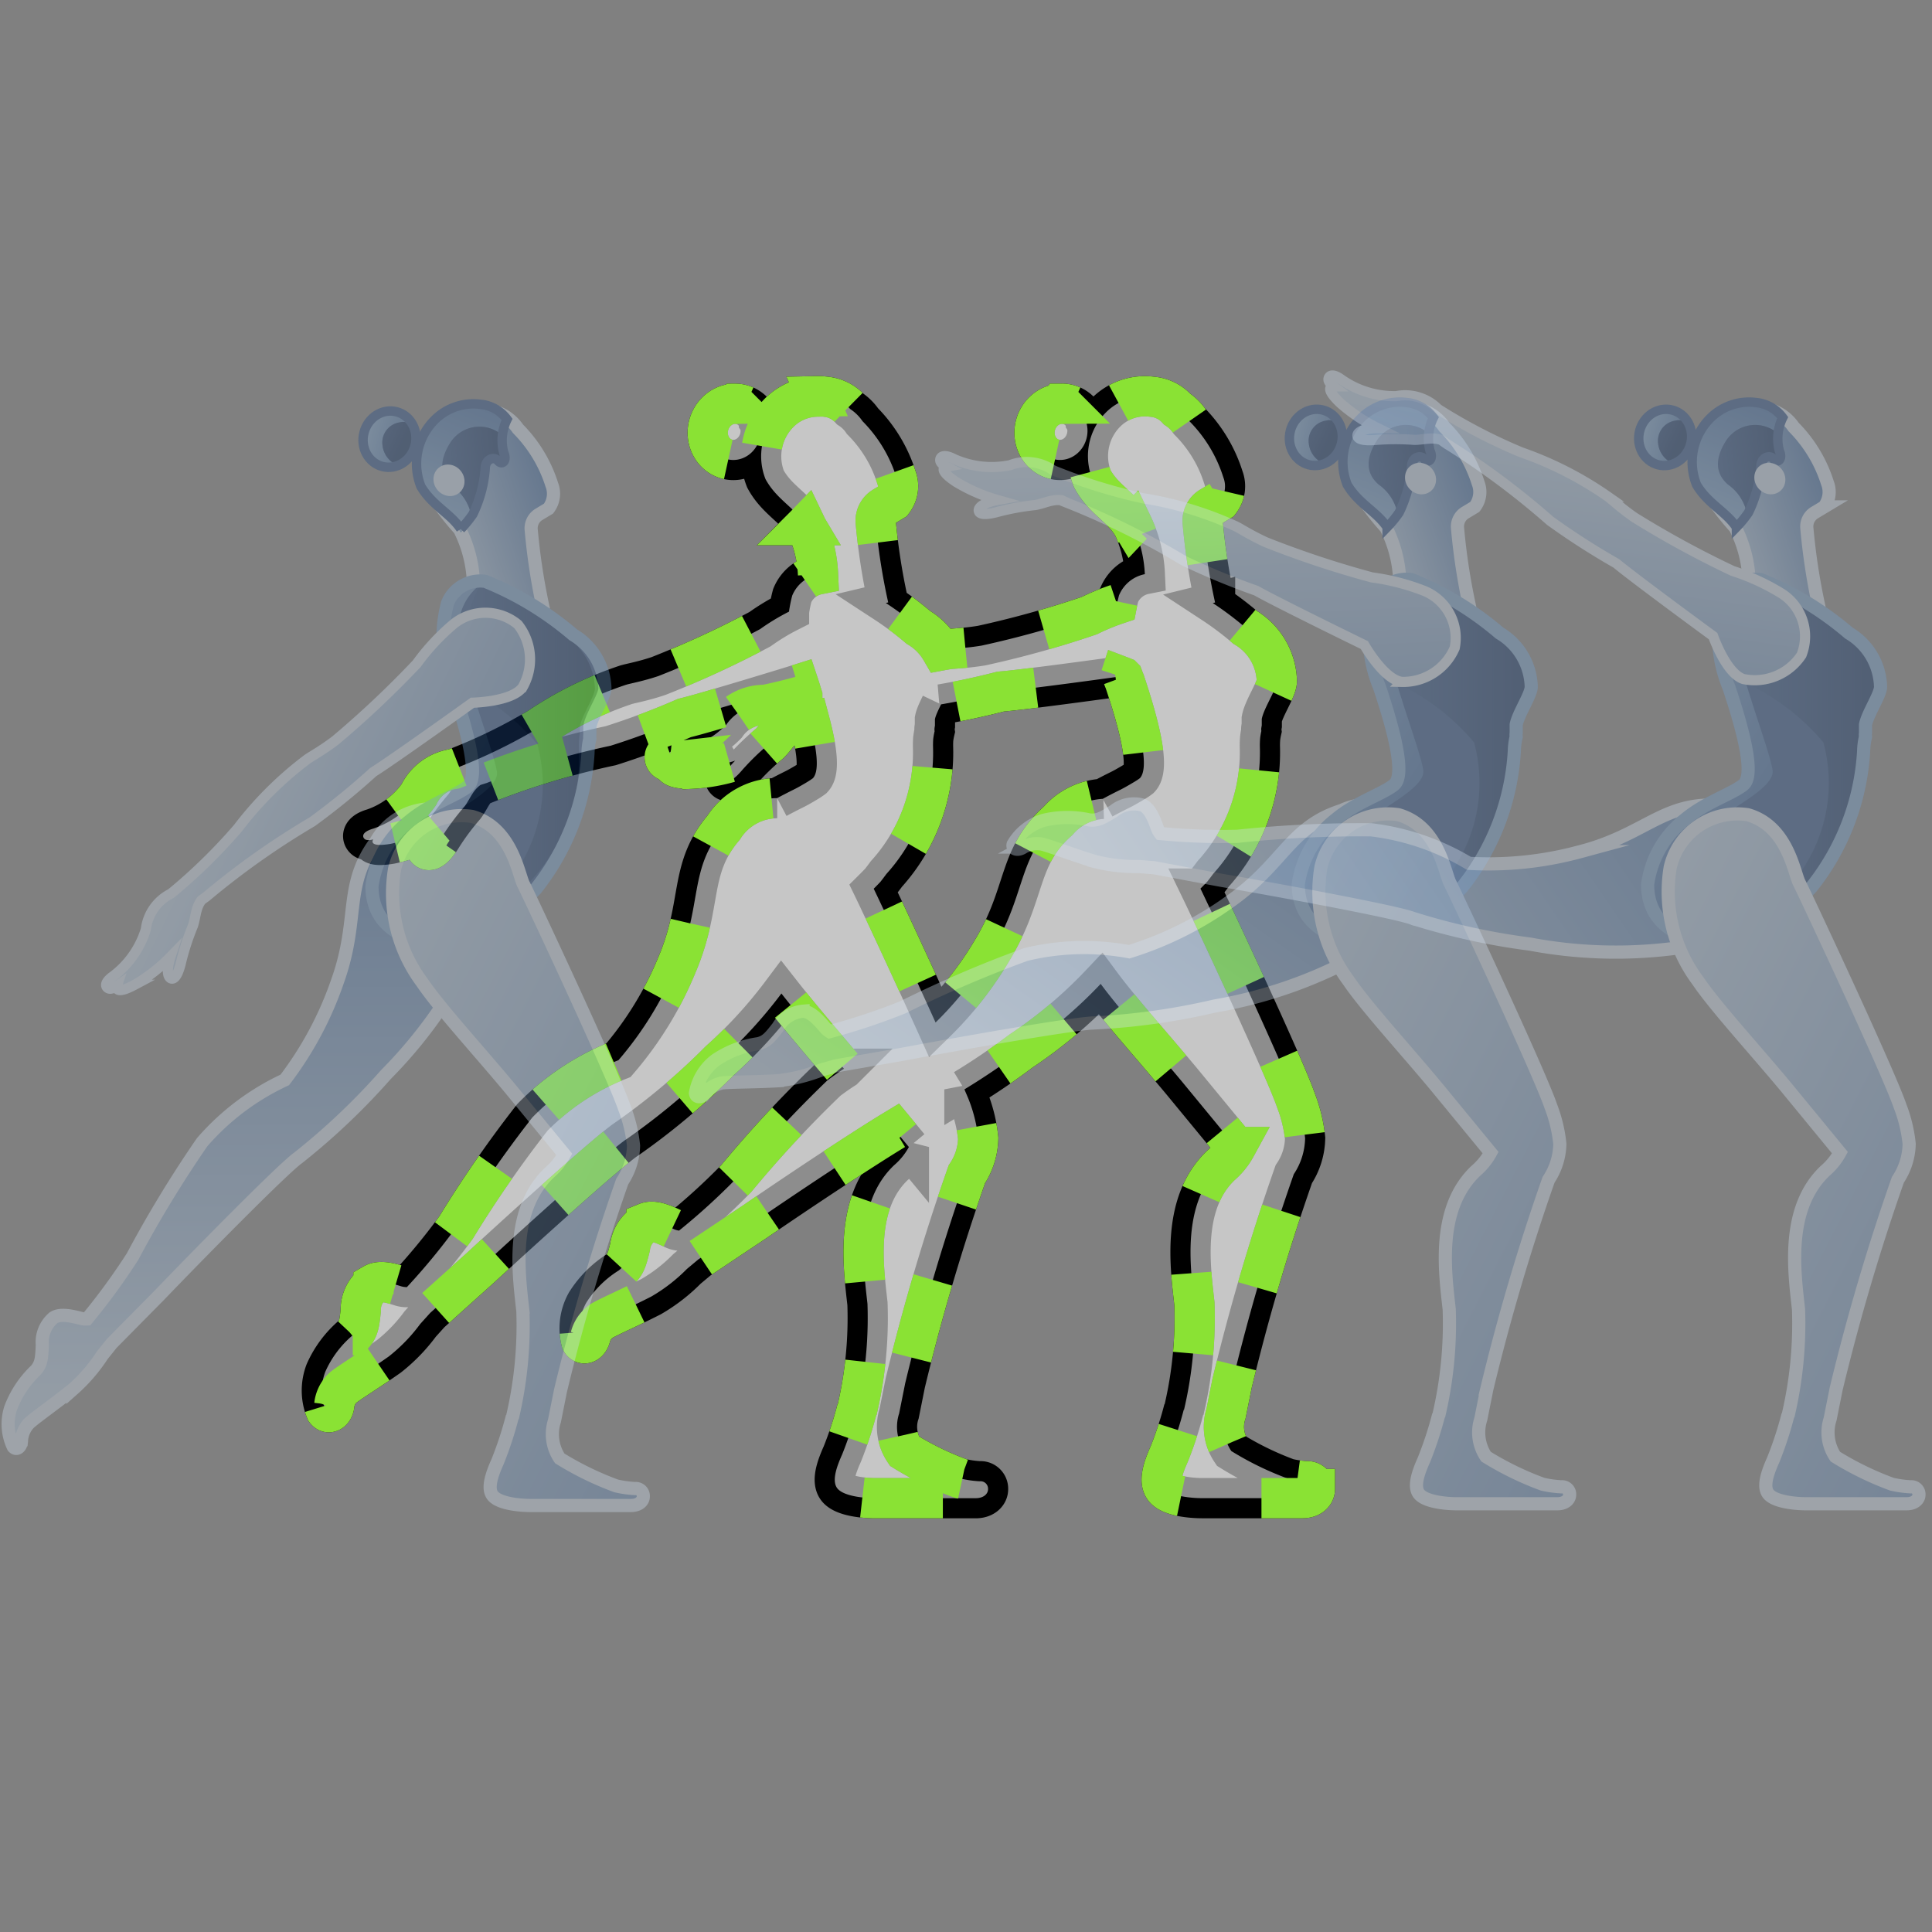 <?xml version="1.0" encoding="UTF-8" standalone="no"?>
<svg
   xmlns:dc="http://purl.org/dc/elements/1.1/"
   xmlns:cc="http://creativecommons.org/ns#"
   xmlns:rdf="http://www.w3.org/1999/02/22-rdf-syntax-ns#"
   xmlns:svg="http://www.w3.org/2000/svg"
   xmlns="http://www.w3.org/2000/svg"
   xmlns:xlink="http://www.w3.org/1999/xlink"
   xmlns:sodipodi="http://sodipodi.sourceforge.net/DTD/sodipodi-0.dtd"
   xmlns:inkscape="http://www.inkscape.org/namespaces/inkscape"
   viewBox="0 0 48 48"
   version="1.1"
   id="svg9630"
   sodipodi:docname="kinefx-motionclipextract.svg"
   inkscape:version="1.0.1 (3bc2e813f5, 2020-09-07)">
  <rect x="0" y="0" width="48" height="48" fill="#808080" stroke="none"/>
  <sodipodi:namedview
     pagecolor="#ffffff"
     bordercolor="#666666"
     borderopacity="1"
     objecttolerance="10"
     gridtolerance="10"
     guidetolerance="10"
     inkscape:pageopacity="0"
     inkscape:pageshadow="2"
     inkscape:window-width="2560"
     inkscape:window-height="1377"
     id="namedview9632"
     showgrid="false"
     inkscape:snap-global="false"
     inkscape:zoom="21.655145"
     inkscape:cx="23.907575"
     inkscape:cy="25.508494"
     inkscape:window-x="-8"
     inkscape:window-y="-8"
     inkscape:window-maximized="1"
     inkscape:current-layer="svg9630"
     inkscape:document-rotation="0"
     showguides="true"
     inkscape:guide-bbox="true" />
  <defs
     id="defs9444">
    <style
       id="style9387">.cls-1{fill:url(#radial-gradient);}.cls-2{opacity:0.3;}.cls-10,.cls-18,.cls-22,.cls-3,.cls-32,.cls-42,.cls-47,.cls-5{fill:none;}.cls-3{stroke:#fff;stroke-width:2.5px;}.cls-18,.cls-3,.cls-42,.cls-47{stroke-linecap:round;stroke-linejoin:round;}.cls-4{fill:url(#linear-gradient);}.cls-22,.cls-32,.cls-5{stroke:#d0dfef;}.cls-10,.cls-22,.cls-32,.cls-5{stroke-miterlimit:10;}.cls-18,.cls-42,.cls-5{stroke-width:0.35px;}.cls-6{fill:url(#linear-gradient-2);}.cls-7{fill:#204a87;}.cls-8{fill:url(#New_Gradient_Swatch_2);}.cls-9{fill:url(#linear-gradient-3);}.cls-10{stroke:#204a87;stroke-width:0.25px;}.cls-11{fill:url(#linear-gradient-4);}.cls-12{fill:#3465a4;}.cls-13{fill:url(#New_Gradient_Swatch_2-2);}.cls-14{fill:url(#linear-gradient-5);}.cls-15{fill:#c4d7eb;}.cls-16{fill:url(#New_Gradient_Swatch_2-3);}.cls-17{fill:url(#linear-gradient-6);}.cls-18{stroke:#729fcf;}.cls-19{fill:url(#linear-gradient-7);}.cls-20{fill:url(#linear-gradient-8);}.cls-21{fill:url(#linear-gradient-9);}.cls-22{stroke-width:0.26px;}.cls-23{fill:url(#New_Gradient_Swatch_2-4);}.cls-24{fill:url(#linear-gradient-10);}.cls-25{fill:url(#linear-gradient-11);}.cls-26{fill:url(#New_Gradient_Swatch_2-5);}.cls-27{fill:url(#linear-gradient-12);}.cls-28{fill:url(#New_Gradient_Swatch_2-6);}.cls-29{fill:url(#linear-gradient-13);}.cls-30{fill:url(#linear-gradient-14);}.cls-31{fill:url(#linear-gradient-15);}.cls-32{stroke-width:0.27px;}.cls-33{fill:url(#linear-gradient-16);}.cls-34{fill:url(#New_Gradient_Swatch_2-7);}.cls-35{fill:url(#linear-gradient-17);}.cls-36{fill:url(#linear-gradient-18);}.cls-37{fill:url(#New_Gradient_Swatch_2-8);}.cls-38{fill:url(#linear-gradient-19);}.cls-39{fill:#4e9a06;}.cls-40{fill:#8ae234;}.cls-41{fill:url(#linear-gradient-20);}.cls-42,.cls-47{stroke:#8ae234;}.cls-43{fill:url(#linear-gradient-21);}.cls-44{fill:url(#linear-gradient-22);}.cls-45{fill:url(#linear-gradient-23);}.cls-46{fill:url(#linear-gradient-24);}.cls-47{stroke-width:0.7px;}</style>
    <radialGradient
       id="radial-gradient"
       cx="47.21"
       cy="41.74"
       r="20.08"
       gradientTransform="translate(-29.29 31.4) scale(1.12 0.25)"
       gradientUnits="userSpaceOnUse">
      <stop
         offset="0.03"
         stop-color="#2c2c2c"
         stop-opacity="0.5"
         id="stop9389" />
      <stop
         offset="0.68"
         stop-color="#2c2c2c"
         stop-opacity="0.1"
         id="stop9391" />
      <stop
         offset="0.93"
         stop-color="#2c2c2c"
         stop-opacity="0"
         id="stop9393" />
    </radialGradient>
    <linearGradient
       id="linear-gradient"
       x1="27.5"
       y1="33.11"
       x2="38.6"
       y2="20.28"
       gradientUnits="userSpaceOnUse">
      <stop
         offset="0"
         stop-color="#b2cbe5"
         id="stop9396" />
      <stop
         offset="1"
         stop-color="#3465a4"
         id="stop9398" />
    </linearGradient>
    <linearGradient
       id="linear-gradient-2"
       x1="6.17"
       y1="40.46"
       x2="10.56"
       y2="20.03"
       xlink:href="#linear-gradient" />
    <linearGradient
       id="New_Gradient_Swatch_2"
       x1="36.1"
       y1="98.18"
       x2="37.04"
       y2="99.04"
       gradientTransform="translate(57.55 -80.76) rotate(47.56)"
       gradientUnits="userSpaceOnUse">
      <stop
         offset="0"
         stop-color="#729fcf"
         id="stop9402" />
      <stop
         offset="1"
         stop-color="#3465a4"
         id="stop9404" />
    </linearGradient>
    <linearGradient
       id="linear-gradient-3"
       x1="35.99"
       y1="97.8"
       x2="36.79"
       y2="98.87"
       gradientTransform="translate(-3.41 -91.61) rotate(13.31)"
       gradientUnits="userSpaceOnUse">
      <stop
         offset="0"
         stop-color="#00255d"
         stop-opacity="0"
         id="stop9407" />
      <stop
         offset="1"
         stop-color="#00255d"
         id="stop9409" />
    </linearGradient>
    <linearGradient
       id="linear-gradient-4"
       x1="46.02"
       y1="124.35"
       x2="49.47"
       y2="124.35"
       gradientTransform="rotate(16.8,395.347,-56.754)"
       xlink:href="#linear-gradient" />
    <linearGradient
       id="New_Gradient_Swatch_2-2"
       x1="11.77"
       y1="69.02"
       x2="15.14"
       y2="69.02"
       gradientTransform="rotate(-26.8,-102.637,48.007)"
       xlink:href="#New_Gradient_Swatch_2" />
    <linearGradient
       id="linear-gradient-5"
       x1="12.83"
       y1="68.55"
       x2="13.73"
       y2="70.26"
       gradientTransform="rotate(-26.8,-102.637,48.007)"
       xlink:href="#linear-gradient-3" />
    <linearGradient
       id="New_Gradient_Swatch_2-3"
       x1="3.55"
       y1="20.12"
       x2="9.16"
       y2="23.75"
       xlink:href="#New_Gradient_Swatch_2" />
    <linearGradient
       id="linear-gradient-6"
       x1="7.54"
       y1="21.79"
       x2="11.36"
       y2="21.79"
       xlink:href="#linear-gradient-3" />
    <linearGradient
       id="linear-gradient-7"
       x1="1.51"
       y1="29.86"
       x2="18.95"
       y2="44.07"
       xlink:href="#linear-gradient" />
    <linearGradient
       id="linear-gradient-8"
       x1="4.63"
       y1="21.1"
       x2="9.97"
       y2="30.25"
       xlink:href="#linear-gradient" />
    <linearGradient
       id="linear-gradient-9"
       x1="7.42"
       y1="21.43"
       x2="8.29"
       y2="19.68"
       xlink:href="#linear-gradient" />
    <linearGradient
       id="New_Gradient_Swatch_2-4"
       x1="54.95"
       y1="-208.69"
       x2="55.9"
       y2="-207.83"
       gradientTransform="rotate(47.56,-256.097,-147.768)"
       xlink:href="#New_Gradient_Swatch_2" />
    <linearGradient
       id="linear-gradient-10"
       x1="54.84"
       y1="-209.07"
       x2="55.65"
       y2="-208"
       gradientTransform="rotate(-27.9,490.047,-66.569)"
       xlink:href="#linear-gradient-3" />
    <linearGradient
       id="linear-gradient-11"
       x1="37.58"
       y1="-140.42"
       x2="40.94"
       y2="-140.42"
       gradientTransform="rotate(-18.54,512.691,-73.191)"
       xlink:href="#linear-gradient" />
    <linearGradient
       id="New_Gradient_Swatch_2-5"
       x1="223.9"
       y1="-153.53"
       x2="227.26"
       y2="-153.53"
       gradientTransform="rotate(-68.01,256.332,65.775)"
       xlink:href="#New_Gradient_Swatch_2" />
    <linearGradient
       id="linear-gradient-12"
       x1="224.96"
       y1="-154"
       x2="225.85"
       y2="-152.29"
       gradientTransform="rotate(-68.01,256.332,65.775)"
       xlink:href="#linear-gradient-3" />
    <linearGradient
       id="New_Gradient_Swatch_2-6"
       x1="36.9"
       y1="20.93"
       x2="41.31"
       y2="23.79"
       xlink:href="#New_Gradient_Swatch_2"
       gradientTransform="translate(1.04,-2.95)" />
    <linearGradient
       id="linear-gradient-13"
       x1="40.63"
       y1="22.54"
       x2="44.35"
       y2="22.54"
       xlink:href="#linear-gradient-3"
       gradientTransform="translate(1.04,-2.95)" />
    <linearGradient
       id="linear-gradient-14"
       x1="30.55"
       y1="-58.07"
       x2="48.01"
       y2="-43.84"
       gradientTransform="rotate(-12.03,442.028,-45.496)"
       xlink:href="#linear-gradient" />
    <linearGradient
       id="linear-gradient-15"
       x1="36.25"
       y1="14.41"
       x2="34.62"
       y2="26.15"
       xlink:href="#linear-gradient"
       gradientTransform="translate(1.04,-2.95)" />
    <linearGradient
       id="linear-gradient-16"
       x1="14.4"
       y1="31.43"
       x2="27.36"
       y2="12.6"
       xlink:href="#linear-gradient" />
    <linearGradient
       id="New_Gradient_Swatch_2-7"
       x1="17.96"
       y1="-34.96"
       x2="18.91"
       y2="-34.1"
       gradientTransform="rotate(47.56,-50.087,-18.464)"
       xlink:href="#New_Gradient_Swatch_2" />
    <linearGradient
       id="linear-gradient-17"
       x1="17.86"
       y1="-35.34"
       x2="18.66"
       y2="-34.27"
       gradientTransform="rotate(-5.88,416.997,-47.401)"
       xlink:href="#linear-gradient-3" />
    <linearGradient
       id="linear-gradient-18"
       x1="19.83"
       y1="-7.54"
       x2="23.29"
       y2="-7.54"
       gradientTransform="rotate(-2.4,419.189,-49.965)"
       xlink:href="#linear-gradient" />
    <linearGradient
       id="New_Gradient_Swatch_2-8"
       x1="83.68"
       y1="-44.49"
       x2="87.04"
       y2="-44.49"
       gradientTransform="rotate(-45.99,115.555,54.586)"
       xlink:href="#New_Gradient_Swatch_2" />
    <linearGradient
       id="linear-gradient-19"
       x1="84.74"
       y1="-44.96"
       x2="85.64"
       y2="-43.25"
       gradientTransform="rotate(-45.99,115.555,54.586)"
       xlink:href="#linear-gradient-3" />
    <linearGradient
       id="linear-gradient-20"
       x1="19.9"
       y1="21.21"
       x2="25.23"
       y2="13.94"
       gradientUnits="userSpaceOnUse">
      <stop
         offset="0"
         stop-color="#4e9a06"
         stop-opacity="0"
         id="stop9435" />
      <stop
         offset="1"
         stop-color="#356f00"
         id="stop9437" />
    </linearGradient>
    <linearGradient
       id="linear-gradient-21"
       x1="24.28"
       y1="5.53"
       x2="29.97"
       y2="18.19"
       xlink:href="#linear-gradient" />
    <linearGradient
       id="linear-gradient-22"
       x1="23.48"
       y1="11.65"
       x2="23.65"
       y2="14.71"
       xlink:href="#linear-gradient" />
    <linearGradient
       id="linear-gradient-23"
       x1="38.29"
       y1="62.61"
       x2="40.13"
       y2="75.59"
       gradientTransform="rotate(6.21,418.674,-51.277)"
       xlink:href="#linear-gradient" />
    <linearGradient
       id="linear-gradient-24"
       x1="36.15"
       y1="58.45"
       x2="44.21"
       y2="84.17"
       gradientTransform="rotate(6.21,418.674,-51.277)"
       xlink:href="#linear-gradient" />
    <linearGradient
       inkscape:collect="always"
       xlink:href="#linear-gradient"
       id="linearGradient10197"
       gradientUnits="userSpaceOnUse"
       x1="27.5"
       y1="33.11"
       x2="38.6"
       y2="20.28"
       gradientTransform="translate(1.04,-2.95)" />
    <linearGradient
       inkscape:collect="always"
       xlink:href="#linear-gradient"
       id="linearGradient10519"
       gradientTransform="translate(-12.906,-2.95)"
       x1="36.25"
       y1="14.41"
       x2="34.62"
       y2="26.15" />
    <linearGradient
       inkscape:collect="always"
       xlink:href="#linear-gradient"
       id="linearGradient10521"
       gradientTransform="rotate(-12.03,427.505,92.335)"
       x1="30.55"
       y1="-58.07"
       x2="48.01"
       y2="-43.84" />
    <linearGradient
       inkscape:collect="always"
       xlink:href="#linear-gradient-3"
       id="linearGradient10523"
       gradientTransform="translate(-28.283,-2.95)"
       x1="40.63"
       y1="22.54"
       x2="44.35"
       y2="22.54" />
    <linearGradient
       inkscape:collect="always"
       xlink:href="#New_Gradient_Swatch_2"
       id="linearGradient10525"
       gradientTransform="translate(-28.006,-2.95)"
       x1="36.9"
       y1="20.93"
       x2="41.31"
       y2="23.79" />
    <linearGradient
       inkscape:collect="always"
       xlink:href="#linear-gradient-3"
       id="linearGradient10527"
       gradientTransform="rotate(-68.01,241.809,87.303)"
       x1="224.96"
       y1="-154"
       x2="225.85"
       y2="-152.29" />
    <linearGradient
       inkscape:collect="always"
       xlink:href="#New_Gradient_Swatch_2"
       id="linearGradient10529"
       gradientTransform="rotate(-68.01,241.809,87.303)"
       x1="223.9"
       y1="-153.53"
       x2="227.26"
       y2="-153.53" />
    <linearGradient
       inkscape:collect="always"
       xlink:href="#linear-gradient"
       id="linearGradient10531"
       gradientTransform="rotate(-18.54,498.167,15.788)"
       x1="37.58"
       y1="-140.42"
       x2="40.94"
       y2="-140.42" />
    <linearGradient
       inkscape:collect="always"
       xlink:href="#linear-gradient-3"
       id="linearGradient10533"
       gradientTransform="rotate(-27.9,475.524,-8.103)"
       x1="54.84"
       y1="-209.07"
       x2="55.65"
       y2="-208" />
    <linearGradient
       inkscape:collect="always"
       xlink:href="#New_Gradient_Swatch_2"
       id="linearGradient10535"
       gradientTransform="rotate(47.56,-227.843,-170.106)"
       x1="54.95"
       y1="-208.69"
       x2="55.9"
       y2="-207.83" />
    <linearGradient
       inkscape:collect="always"
       xlink:href="#linear-gradient"
       id="linearGradient10537"
       gradientUnits="userSpaceOnUse"
       gradientTransform="rotate(-29.582,27.845,49.34)"
       x1="27.5"
       y1="33.11"
       x2="38.6"
       y2="20.28" />
    <linearGradient
       inkscape:collect="always"
       xlink:href="#linear-gradient"
       id="linearGradient10847"
       gradientUnits="userSpaceOnUse"
       x1="27.5"
       y1="33.11"
       x2="38.6"
       y2="20.28"
       gradientTransform="translate(-7.226,-2.95)" />
    <linearGradient
       inkscape:collect="always"
       xlink:href="#New_Gradient_Swatch_2"
       id="linearGradient10849"
       gradientTransform="rotate(47.56,-248.056,-154.125)"
       x1="54.95"
       y1="-208.69"
       x2="55.9"
       y2="-207.83" />
    <linearGradient
       inkscape:collect="always"
       xlink:href="#linear-gradient-3"
       id="linearGradient10851"
       gradientTransform="rotate(-27.9,485.914,-49.931)"
       x1="54.84"
       y1="-209.07"
       x2="55.65"
       y2="-208" />
    <linearGradient
       inkscape:collect="always"
       xlink:href="#linear-gradient"
       id="linearGradient10853"
       gradientTransform="rotate(-18.54,508.558,-47.869)"
       x1="37.58"
       y1="-140.42"
       x2="40.94"
       y2="-140.42" />
    <linearGradient
       inkscape:collect="always"
       xlink:href="#New_Gradient_Swatch_2"
       id="linearGradient10855"
       gradientTransform="rotate(-68.01,252.199,71.901)"
       x1="223.9"
       y1="-153.53"
       x2="227.26"
       y2="-153.53" />
    <linearGradient
       inkscape:collect="always"
       xlink:href="#linear-gradient-3"
       id="linearGradient10857"
       gradientTransform="rotate(-68.01,252.199,71.901)"
       x1="224.96"
       y1="-154"
       x2="225.85"
       y2="-152.29" />
    <linearGradient
       inkscape:collect="always"
       xlink:href="#New_Gradient_Swatch_2"
       id="linearGradient10859"
       x1="36.9"
       y1="20.93"
       x2="41.31"
       y2="23.79"
       gradientTransform="translate(-7.226,-2.95)" />
    <linearGradient
       inkscape:collect="always"
       xlink:href="#linear-gradient-3"
       id="linearGradient10861"
       x1="40.63"
       y1="22.54"
       x2="44.35"
       y2="22.54"
       gradientTransform="translate(-7.226,-2.95)" />
    <linearGradient
       inkscape:collect="always"
       xlink:href="#linear-gradient"
       id="linearGradient10863"
       gradientTransform="rotate(-12.03,437.895,-6.272)"
       x1="30.55"
       y1="-58.07"
       x2="48.01"
       y2="-43.84" />
    <linearGradient
       inkscape:collect="always"
       xlink:href="#linear-gradient"
       id="linearGradient10865"
       x1="36.25"
       y1="14.41"
       x2="34.62"
       y2="26.15"
       gradientTransform="translate(-7.226,-2.95)" />
  </defs>
  <title
     id="title9446">12-Motion Clip Blend</title>
  <path
     id="path1373"
     style="fill:none;stroke:#000000;stroke-width:1;stroke-miterlimit:4;stroke-dasharray:none;stroke-dashoffset:0"
     inkscape:transform-center-x="6.232208"
     inkscape:transform-center-y="5.114584"
     d="m 20.302,9.853 a 1.366,1.367 0 0 0 -0.928,0.385 1.534,1.535 0 0 0 -0.355,1.666 c 0.281,0.515 0.73,0.703 0.992,1.143 a 2.806,2.808 0 0 0 0.006,-0.006 3.171,3.173 0 0 1 0.307,1.23 0.879,0.88 0 0 0 -0.641,0.525 3.311,3.314 0 0 0 -0.08,0.398 3.311,3.314 0 0 0 0,0.002 5.528,5.532 1.7700122e-4 0 0 -0.721,0.436 24.367,24.385 1.7700122e-4 0 1 -2.523,1.164 c -0.389,0.13 -0.67,0.177 -0.805,0.217 a 8.849,8.855 1.7700122e-4 0 0 -2.176,1.074 13.591,13.601 1.7700122e-4 0 1 -2.098,1.016 1.151,1.151 1.7700122e-4 0 0 -0.877,0.643 2.292,2.293 1.7700122e-4 0 1 -1.127,0.84 c -0.327,0.095 -0.267,0.232 -0.201,0.27 0.066,0.037 0.199,-0.002 0.199,-0.002 0,0 -0.156,0.21 0.432,0.111 a 4.209,4.212 1.7700122e-4 0 0 1.061,-0.377 c -0.184,0.248 -0.246,0.471 -0.145,0.523 0.101,0.052 0.259,-0.157 0.361,-0.326 a 6.192,6.197 1.7700123e-4 0 1 0.559,-0.75 c 0.14,-0.188 0.197,-0.39 0.396,-0.533 l 0.154,-0.049 a 19.494,19.508 1.7700122e-4 0 1 3.08,-0.926 18.399,18.413 1.7700122e-4 0 0 1.832,-0.688 c 0.559,-0.134 2.768,-0.814 2.838,-0.836 0.032,0.096 0.06,0.19 0.09,0.285 a 13.591,13.601 8.7842784e-5 0 1 -0.924,0.225 1.151,1.151 8.7842783e-5 0 0 -0.967,0.496 2.292,2.293 8.7842781e-5 0 1 -1.246,0.648 c -0.338,0.041 -0.301,0.187 -0.242,0.234 0.059,0.047 0.199,0.031 0.199,0.031 0,0 -0.189,0.182 0.406,0.178 a 4.209,4.212 8.784278e-5 0 0 1.107,-0.201 c -0.222,0.215 -0.316,0.425 -0.225,0.492 0.092,0.068 0.278,-0.115 0.406,-0.266 a 6.192,6.197 8.7842779e-5 0 1 0.672,-0.65 c 0.168,-0.163 0.257,-0.354 0.477,-0.463 l 0.16,-0.025 a 19.494,19.508 8.7842785e-5 0 1 0.357,-0.072 c 0.177,0.667 0.259,1.233 0.084,1.42 -0.069,0.052 -0.141,0.094 -0.213,0.137 -0.081,0.047 -0.166,0.097 -0.266,0.146 -0.133,0.066 -0.27,0.137 -0.41,0.211 a 1.591,1.59 90 0 0 -1.328,0.732 c -0.878,1.036 -0.514,1.889 -1.16,3.408 a 8.696,8.69 90 0 1 -1.453,2.371 6.15,6.146 90 0 0 -2.141,1.424 29.14,29.119 90 0 0 -1.895,2.734 16.129,16.117 90 0 1 -1.221,1.48 0.477,0.477 90 0 1 -0.164,-0.027 c -0.186,-0.057 -0.486,-0.157 -0.666,-0.053 a 0.796,0.795 90 0 0 -0.316,0.66 c -0.033,0.309 -0.046,0.461 -0.199,0.615 a 2.527,2.526 90 0 0 -0.682,0.908 1.311,1.31 90 0 0 0.012,0.963 c 0.074,0.096 0.205,0.02 0.215,-0.166 a 0.693,0.692 90 0 1 0.217,-0.406 c 0.2,-0.155 0.628,-0.415 1.133,-0.771 a 4.194,4.191 90 0 0 0.385,-0.344 4.194,4.191 90 0 0 0.119,-0.125 4.194,4.191 90 0 0 0.277,-0.338 l 0.248,-0.275 1.25,-1.123 c 1.035,-0.956 3.248,-2.957 3.646,-3.207 a 16.849,16.837 90 0 0 2.299,-1.936 11.495,11.487 90 0 0 1.531,-1.67 c 0.427,0.544 0.978,1.191 1.555,1.869 a 6.146,6.15 0 0 0 -0.002,0.002 6.146,6.15 0 0 0 -0.414,0.291 29.119,29.14 0 0 0 -2.264,2.438 16.117,16.129 0 0 1 -1.418,1.291 0.477,0.477 0 0 1 -0.158,-0.051 c -0.176,-0.083 -0.46,-0.224 -0.652,-0.146 a 0.795,0.796 0 0 0 -0.408,0.609 c -0.076,0.302 -0.11,0.449 -0.283,0.58 a 2.526,2.527 0 0 0 -0.805,0.801 1.31,1.311 0 0 0 -0.125,0.955 c 0.06,0.106 0.2,0.047 0.236,-0.135 a 0.692,0.693 0 0 1 0.273,-0.371 c 0.22,-0.125 0.678,-0.321 1.229,-0.602 a 4.191,4.194 0 0 0 0.889,-0.688 l 0.285,-0.238 1.396,-0.932 c 0.966,-0.665 2.629,-1.773 3.479,-2.287 l 0.354,0.428 a 1.609,1.61 0 0 1 -0.365,0.451 c -0.992,0.936 -0.767,2.517 -0.664,3.443 a 9.962,9.969 0 0 1 -0.107,1.854 9.962,9.969 0 0 1 -0.043,0.262 9.962,9.969 0 0 1 -0.111,0.535 v -0.029 a 8.952,8.958 0 0 1 -0.365,1.115 c -0.112,0.253 -0.28,0.655 -0.121,0.852 0.159,0.197 0.674,0.242 0.936,0.242 h 2.498 c 0.206,0 0.309,-0.112 0.309,-0.225 a 0.187,0.187 0 0 0 -0.207,-0.195 2.685,2.687 0 0 1 -0.467,-0.066 7.708,7.713 0 0 1 -1.404,-0.684 1.076,1.076 0 0 1 -0.131,-0.936 l 0.15,-0.748 a 53.318,53.356 0 0 1 1.533,-5.195 1.665,1.666 0 0 0 0.281,-0.891 3.601,3.604 0 0 0 -0.225,-0.936 c -0.017,-0.05 -0.088,-0.208 -0.117,-0.281 a 16.837,16.849 0 0 0 1.406,-0.953 11.487,11.495 0 0 0 1.979,-1.668 c 0.475,0.643 1.289,1.551 2.01,2.416 l 1.348,1.637 a 1.609,1.61 0 0 1 -0.365,0.451 c -0.992,0.936 -0.767,2.517 -0.664,3.443 a 9.962,9.969 0 0 1 -0.262,2.65 v -0.029 a 8.952,8.958 0 0 1 -0.365,1.115 c -0.112,0.253 -0.28,0.655 -0.121,0.852 0.159,0.197 0.674,0.242 0.936,0.242 h 2.496 c 0.206,0 0.309,-0.112 0.309,-0.225 a 0.187,0.187 0 0 0 -0.205,-0.195 2.685,2.687 0 0 1 -0.467,-0.066 7.708,7.713 0 0 1 -1.404,-0.684 1.076,1.076 0 0 1 -0.131,-0.936 l 0.15,-0.748 a 53.318,53.356 0 0 1 1.533,-5.195 1.665,1.666 0 0 0 0.281,-0.891 3.601,3.604 0 0 0 -0.225,-0.936 c -0.274,-0.805 -2.057,-4.612 -2.375,-5.268 a 7.483,7.489 0 0 0 0.168,-0.172 5.968,5.972 0 0 0 0.15,-0.197 4.49,4.493 0 0 0 1.158,-3.152 2.301,2.303 0 0 1 0.006,-0.209 1.721,1.722 0 0 1 0.031,-0.186 0.29,0.29 0 0 1 -0.002,-0.068 2.301,2.303 0 0 1 0.012,-0.072 v -0.158 c 0.056,-0.281 0.366,-0.73 0.375,-0.936 a 1.6,1.601 0 0 0 -0.787,-1.34 7.923,7.929 0 0 0 -0.805,-0.604 l 0.057,-0.014 a 15.602,15.614 0 0 1 -0.309,-2.004 0.402,0.403 0 0 1 0,-0.053 0.402,0.403 0 0 1 0.197,-0.32 l 0.234,-0.141 a 0.608,0.608 0 0 0 0.084,-0.59 3.452,3.454 0 0 0 -0.842,-1.395 1.104,1.105 0 0 0 -0.305,-0.301 0.935,0.936 0 0 0 -0.578,-0.303 0.935,0.936 0 0 0 -0.016,-0.002 0.935,0.936 0 0 0 -0.037,-0.004 1.366,1.367 0 0 0 -1.123,0.375 1.534,1.535 0 0 0 -0.355,1.666 c 0.281,0.515 0.73,0.703 0.992,1.143 a 2.806,2.808 0 0 0 0.004,-0.004 3.171,3.173 0 0 1 0.309,1.229 0.879,0.88 0 0 0 -0.641,0.525 3.311,3.314 0 0 0 -0.051,0.221 5.528,5.532 8.7842783e-5 0 0 -0.686,0.283 24.367,24.385 8.7842782e-5 0 1 -2.678,0.746 c -0.405,0.067 -0.689,0.07 -0.828,0.088 a 8.849,8.855 8.7842779e-5 0 0 -0.176,0.031 1.6,1.601 0 0 0 -0.568,-0.574 7.923,7.929 0 0 0 -0.807,-0.604 l 0.059,-0.014 a 15.602,15.614 0 0 1 -0.311,-2.004 0.402,0.403 0 0 1 0,-0.053 0.402,0.403 0 0 1 0.197,-0.32 l 0.234,-0.141 a 0.608,0.608 0 0 0 0.084,-0.59 3.452,3.454 0 0 0 -0.842,-1.395 1.104,1.105 0 0 0 -0.305,-0.301 0.935,0.936 0 0 0 -0.578,-0.303 0.935,0.936 0 0 0 -0.002,0 0.935,0.936 0 0 0 -0.012,-0.002 0.935,0.936 0 0 0 -0.039,-0.004 1.366,1.367 0 0 0 -0.195,-0.01 z m -2.045,0.178 a 0.655,0.702 14.404 0 0 -0.65,0.533 0.655,0.702 14.404 0 0 0.457,0.844 0.655,0.702 14.404 0 0 0.811,-0.514 0.655,0.702 14.404 0 0 0.004,-0.354 0.711,0.711 0 0 0 -0.006,-0.027 0.655,0.702 14.404 0 0 -0.006,-0.018 0.711,0.711 0 0 0 -0.006,-0.023 0.318,0.318 0 0 0 -0.004,-0.006 0.655,0.702 14.404 0 1 0,-0.002 0.655,0.702 14.404 0 0 -0.441,-0.414 0.655,0.702 14.404 0 0 -0.158,-0.02 z m 8.121,0 a 0.655,0.702 14.404 0 0 -0.652,0.533 0.655,0.702 14.404 0 0 0.459,0.844 0.655,0.702 14.404 0 0 0.809,-0.514 0.655,0.702 14.404 0 0 0.006,-0.354 0.711,0.711 0 0 0 -0.002,-0.008 0.711,0.711 0 0 0 -0.004,-0.02 0.655,0.702 14.404 0 0 -0.006,-0.018 0.711,0.711 0 0 0 -0.006,-0.023 0.318,0.318 0 0 0 -0.004,-0.006 0.655,0.702 14.404 0 1 0,-0.002 0.655,0.702 14.404 0 0 -0.441,-0.414 0.655,0.702 14.404 0 0 -0.158,-0.02 z m 1.467,6.771 c 0,0 0.05,0.019 0.055,0.021 a 3.311,3.314 0 0 0 0.045,0.115 c 0.345,1.037 0.633,2.121 0.375,2.396 -0.072,0.055 -0.149,0.098 -0.225,0.143 -0.078,0.045 -0.159,0.093 -0.254,0.141 -0.144,0.071 -0.292,0.146 -0.443,0.229 a 1.59,1.591 0 0 0 -1.111,0.547 c -1.017,0.9 -0.777,1.797 -1.633,3.209 a 8.69,8.696 0 0 1 -1.41,1.801 c -0.645,-1.43 -1.339,-2.915 -1.537,-3.324 a 7.483,7.489 0 0 0 0.166,-0.17 5.968,5.972 0 0 0 0.148,-0.195 4.49,4.493 0 0 0 1.16,-3.154 2.301,2.303 0 0 1 0.004,-0.195 1.721,1.722 0 0 1 0.035,-0.199 0.29,0.29 0 0 1 -0.002,-0.076 2.301,2.303 0 0 1 0.01,-0.064 v -0.158 c 0.021,-0.104 0.09,-0.239 0.152,-0.369 a 18.399,18.413 8.7842779e-5 0 0 1.482,-0.318 c 0.583,-0.044 2.982,-0.377 2.982,-0.377 z" />
  <path
     id="path1160"
     style="fill:#ffffff;fill-opacity:0.552;stroke:#8ae234;stroke-width:1;stroke-miterlimit:4;stroke-dasharray:2, 2;stroke-dashoffset:0"
     inkscape:transform-center-x="6.232208"
     inkscape:transform-center-y="5.114584"
     d="m 20.302,9.853 a 1.366,1.367 0 0 0 -0.928,0.385 1.534,1.535 0 0 0 -0.355,1.666 c 0.281,0.515 0.73,0.703 0.992,1.143 a 2.806,2.808 0 0 0 0.006,-0.006 3.171,3.173 0 0 1 0.307,1.23 0.879,0.88 0 0 0 -0.641,0.525 3.311,3.314 0 0 0 -0.08,0.398 3.311,3.314 0 0 0 0,0.002 5.528,5.532 1.7700122e-4 0 0 -0.721,0.436 24.367,24.385 1.7700122e-4 0 1 -2.523,1.164 c -0.389,0.13 -0.67,0.177 -0.805,0.217 a 8.849,8.855 1.7700122e-4 0 0 -2.176,1.074 13.591,13.601 1.7700122e-4 0 1 -2.098,1.016 1.151,1.151 1.7700122e-4 0 0 -0.877,0.643 2.292,2.293 1.7700122e-4 0 1 -1.127,0.84 c -0.327,0.095 -0.267,0.232 -0.201,0.27 0.066,0.037 0.199,-0.002 0.199,-0.002 0,0 -0.156,0.21 0.432,0.111 a 4.209,4.212 1.7700122e-4 0 0 1.061,-0.377 c -0.184,0.248 -0.246,0.471 -0.145,0.523 0.101,0.052 0.259,-0.157 0.361,-0.326 a 6.192,6.197 1.7700123e-4 0 1 0.559,-0.75 c 0.14,-0.188 0.197,-0.39 0.396,-0.533 l 0.154,-0.049 a 19.494,19.508 1.7700122e-4 0 1 3.08,-0.926 18.399,18.413 1.7700122e-4 0 0 1.832,-0.688 c 0.559,-0.134 2.768,-0.814 2.838,-0.836 0.032,0.096 0.06,0.19 0.09,0.285 a 13.591,13.601 8.7842784e-5 0 1 -0.924,0.225 1.151,1.151 8.7842783e-5 0 0 -0.967,0.496 2.292,2.293 8.7842781e-5 0 1 -1.246,0.648 c -0.338,0.041 -0.301,0.187 -0.242,0.234 0.059,0.047 0.199,0.031 0.199,0.031 0,0 -0.189,0.182 0.406,0.178 a 4.209,4.212 8.784278e-5 0 0 1.107,-0.201 c -0.222,0.215 -0.316,0.425 -0.225,0.492 0.092,0.068 0.278,-0.115 0.406,-0.266 a 6.192,6.197 8.7842779e-5 0 1 0.672,-0.65 c 0.168,-0.163 0.257,-0.354 0.477,-0.463 l 0.16,-0.025 a 19.494,19.508 8.7842785e-5 0 1 0.357,-0.072 c 0.177,0.667 0.259,1.233 0.084,1.42 -0.069,0.052 -0.141,0.094 -0.213,0.137 -0.081,0.047 -0.166,0.097 -0.266,0.146 -0.133,0.066 -0.27,0.137 -0.41,0.211 a 1.591,1.59 90 0 0 -1.328,0.732 c -0.878,1.036 -0.514,1.889 -1.16,3.408 a 8.696,8.69 90 0 1 -1.453,2.371 6.15,6.146 90 0 0 -2.141,1.424 29.14,29.119 90 0 0 -1.895,2.734 16.129,16.117 90 0 1 -1.221,1.48 0.477,0.477 90 0 1 -0.164,-0.027 c -0.186,-0.057 -0.486,-0.157 -0.666,-0.053 a 0.796,0.795 90 0 0 -0.316,0.66 c -0.033,0.309 -0.046,0.461 -0.199,0.615 a 2.527,2.526 90 0 0 -0.682,0.908 1.311,1.31 90 0 0 0.012,0.963 c 0.074,0.096 0.205,0.02 0.215,-0.166 a 0.693,0.692 90 0 1 0.217,-0.406 c 0.2,-0.155 0.628,-0.415 1.133,-0.771 a 4.194,4.191 90 0 0 0.385,-0.344 4.194,4.191 90 0 0 0.119,-0.125 4.194,4.191 90 0 0 0.277,-0.338 l 0.248,-0.275 1.25,-1.123 c 1.035,-0.956 3.248,-2.957 3.646,-3.207 a 16.849,16.837 90 0 0 2.299,-1.936 11.495,11.487 90 0 0 1.531,-1.67 c 0.427,0.544 0.978,1.191 1.555,1.869 a 6.146,6.15 0 0 0 -0.002,0.002 6.146,6.15 0 0 0 -0.414,0.291 29.119,29.14 0 0 0 -2.264,2.438 16.117,16.129 0 0 1 -1.418,1.291 0.477,0.477 0 0 1 -0.158,-0.051 c -0.176,-0.083 -0.46,-0.224 -0.652,-0.146 a 0.795,0.796 0 0 0 -0.408,0.609 c -0.076,0.302 -0.11,0.449 -0.283,0.58 a 2.526,2.527 0 0 0 -0.805,0.801 1.31,1.311 0 0 0 -0.125,0.955 c 0.06,0.106 0.2,0.047 0.236,-0.135 a 0.692,0.693 0 0 1 0.273,-0.371 c 0.22,-0.125 0.678,-0.321 1.229,-0.602 a 4.191,4.194 0 0 0 0.889,-0.688 l 0.285,-0.238 1.396,-0.932 c 0.966,-0.665 2.629,-1.773 3.479,-2.287 l 0.354,0.428 a 1.609,1.61 0 0 1 -0.365,0.451 c -0.992,0.936 -0.767,2.517 -0.664,3.443 a 9.962,9.969 0 0 1 -0.107,1.854 9.962,9.969 0 0 1 -0.043,0.262 9.962,9.969 0 0 1 -0.111,0.535 v -0.029 a 8.952,8.958 0 0 1 -0.365,1.115 c -0.112,0.253 -0.28,0.655 -0.121,0.852 0.159,0.197 0.674,0.242 0.936,0.242 h 2.498 c 0.206,0 0.309,-0.112 0.309,-0.225 a 0.187,0.187 0 0 0 -0.207,-0.195 2.685,2.687 0 0 1 -0.467,-0.066 7.708,7.713 0 0 1 -1.404,-0.684 1.076,1.076 0 0 1 -0.131,-0.936 l 0.15,-0.748 a 53.318,53.356 0 0 1 1.533,-5.195 1.665,1.666 0 0 0 0.281,-0.891 3.601,3.604 0 0 0 -0.225,-0.936 c -0.017,-0.05 -0.088,-0.208 -0.117,-0.281 a 16.837,16.849 0 0 0 1.406,-0.953 11.487,11.495 0 0 0 1.979,-1.668 c 0.475,0.643 1.289,1.551 2.01,2.416 l 1.348,1.637 a 1.609,1.61 0 0 1 -0.365,0.451 c -0.992,0.936 -0.767,2.517 -0.664,3.443 a 9.962,9.969 0 0 1 -0.262,2.65 v -0.029 a 8.952,8.958 0 0 1 -0.365,1.115 c -0.112,0.253 -0.28,0.655 -0.121,0.852 0.159,0.197 0.674,0.242 0.936,0.242 h 2.496 c 0.206,0 0.309,-0.112 0.309,-0.225 a 0.187,0.187 0 0 0 -0.205,-0.195 2.685,2.687 0 0 1 -0.467,-0.066 7.708,7.713 0 0 1 -1.404,-0.684 1.076,1.076 0 0 1 -0.131,-0.936 l 0.15,-0.748 a 53.318,53.356 0 0 1 1.533,-5.195 1.665,1.666 0 0 0 0.281,-0.891 3.601,3.604 0 0 0 -0.225,-0.936 c -0.274,-0.805 -2.057,-4.612 -2.375,-5.268 a 7.483,7.489 0 0 0 0.168,-0.172 5.968,5.972 0 0 0 0.15,-0.197 4.49,4.493 0 0 0 1.158,-3.152 2.301,2.303 0 0 1 0.006,-0.209 1.721,1.722 0 0 1 0.031,-0.186 0.29,0.29 0 0 1 -0.002,-0.068 2.301,2.303 0 0 1 0.012,-0.072 v -0.158 c 0.056,-0.281 0.366,-0.73 0.375,-0.936 a 1.6,1.601 0 0 0 -0.787,-1.34 7.923,7.929 0 0 0 -0.805,-0.604 l 0.057,-0.014 a 15.602,15.614 0 0 1 -0.309,-2.004 0.402,0.403 0 0 1 0,-0.053 0.402,0.403 0 0 1 0.197,-0.32 l 0.234,-0.141 a 0.608,0.608 0 0 0 0.084,-0.59 3.452,3.454 0 0 0 -0.842,-1.395 1.104,1.105 0 0 0 -0.305,-0.301 0.935,0.936 0 0 0 -0.578,-0.303 0.935,0.936 0 0 0 -0.016,-0.002 0.935,0.936 0 0 0 -0.037,-0.004 1.366,1.367 0 0 0 -1.123,0.375 1.534,1.535 0 0 0 -0.355,1.666 c 0.281,0.515 0.73,0.703 0.992,1.143 a 2.806,2.808 0 0 0 0.004,-0.004 3.171,3.173 0 0 1 0.309,1.229 0.879,0.88 0 0 0 -0.641,0.525 3.311,3.314 0 0 0 -0.051,0.221 5.528,5.532 8.7842783e-5 0 0 -0.686,0.283 24.367,24.385 8.7842782e-5 0 1 -2.678,0.746 c -0.405,0.067 -0.689,0.07 -0.828,0.088 a 8.849,8.855 8.7842779e-5 0 0 -0.176,0.031 1.6,1.601 0 0 0 -0.568,-0.574 7.923,7.929 0 0 0 -0.807,-0.604 l 0.059,-0.014 a 15.602,15.614 0 0 1 -0.311,-2.004 0.402,0.403 0 0 1 0,-0.053 0.402,0.403 0 0 1 0.197,-0.32 l 0.234,-0.141 a 0.608,0.608 0 0 0 0.084,-0.59 3.452,3.454 0 0 0 -0.842,-1.395 1.104,1.105 0 0 0 -0.305,-0.301 0.935,0.936 0 0 0 -0.578,-0.303 0.935,0.936 0 0 0 -0.002,0 0.935,0.936 0 0 0 -0.012,-0.002 0.935,0.936 0 0 0 -0.039,-0.004 1.366,1.367 0 0 0 -0.195,-0.01 z m -2.045,0.178 a 0.655,0.702 14.404 0 0 -0.65,0.533 0.655,0.702 14.404 0 0 0.457,0.844 0.655,0.702 14.404 0 0 0.811,-0.514 0.655,0.702 14.404 0 0 0.004,-0.354 0.711,0.711 0 0 0 -0.006,-0.027 0.655,0.702 14.404 0 0 -0.006,-0.018 0.711,0.711 0 0 0 -0.006,-0.023 0.318,0.318 0 0 0 -0.004,-0.006 0.655,0.702 14.404 0 1 0,-0.002 0.655,0.702 14.404 0 0 -0.441,-0.414 0.655,0.702 14.404 0 0 -0.158,-0.02 z m 8.121,0 a 0.655,0.702 14.404 0 0 -0.652,0.533 0.655,0.702 14.404 0 0 0.459,0.844 0.655,0.702 14.404 0 0 0.809,-0.514 0.655,0.702 14.404 0 0 0.006,-0.354 0.711,0.711 0 0 0 -0.002,-0.008 0.711,0.711 0 0 0 -0.004,-0.02 0.655,0.702 14.404 0 0 -0.006,-0.018 0.711,0.711 0 0 0 -0.006,-0.023 0.318,0.318 0 0 0 -0.004,-0.006 0.655,0.702 14.404 0 1 0,-0.002 0.655,0.702 14.404 0 0 -0.441,-0.414 0.655,0.702 14.404 0 0 -0.158,-0.02 z m 1.467,6.771 c 0,0 0.05,0.019 0.055,0.021 a 3.311,3.314 0 0 0 0.045,0.115 c 0.345,1.037 0.633,2.121 0.375,2.396 -0.072,0.055 -0.149,0.098 -0.225,0.143 -0.078,0.045 -0.159,0.093 -0.254,0.141 -0.144,0.071 -0.292,0.146 -0.443,0.229 a 1.59,1.591 0 0 0 -1.111,0.547 c -1.017,0.9 -0.777,1.797 -1.633,3.209 a 8.69,8.696 0 0 1 -1.41,1.801 c -0.645,-1.43 -1.339,-2.915 -1.537,-3.324 a 7.483,7.489 0 0 0 0.166,-0.17 5.968,5.972 0 0 0 0.148,-0.195 4.49,4.493 0 0 0 1.16,-3.154 2.301,2.303 0 0 1 0.004,-0.195 1.721,1.722 0 0 1 0.035,-0.199 0.29,0.29 0 0 1 -0.002,-0.076 2.301,2.303 0 0 1 0.01,-0.064 v -0.158 c 0.021,-0.104 0.09,-0.239 0.152,-0.369 a 18.399,18.413 8.7842779e-5 0 0 1.482,-0.318 c 0.583,-0.044 2.982,-0.377 2.982,-0.377 z" />
  <g
     id="g10698"
     transform="matrix(0.935,0,0,0.936,-0.215,0.076)"
     style="opacity:0.371;stroke-width:1.069">
    <g
       id="g10473"
       transform="rotate(-11.564,19.661,98.026)"
       inkscape:transform-center-x="5.1798971"
       inkscape:transform-center-y="6.4139692"
       style="stroke-width:1.069">
      <path
         class="cls-4"
         d="M 28.044,21.768 A 1.7,1.7 45 0 0 25.602,21.901 c -1.087,0.962 -0.83,1.92 -1.745,3.428 a 9.29,9.29 0 0 1 -1.899,2.286 6.57,6.57 0 0 0 -2.482,1.179 31.13,31.13 0 0 0 -2.42,2.604 17.23,17.23 0 0 1 -1.517,1.379 0.51,0.51 0 0 1 -0.169,-0.054 c -0.188,-0.089 -0.492,-0.238 -0.698,-0.156 a 0.85,0.85 45 0 0 -0.436,0.65 c -0.082,0.322 -0.118,0.481 -0.303,0.621 a 2.7,2.7 0 0 0 -0.86,0.856 1.4,1.4 0 0 0 -0.134,1.019 c 0.064,0.113 0.213,0.051 0.252,-0.143 a 0.74,0.74 0 0 1 0.293,-0.396 c 0.235,-0.133 0.725,-0.343 1.314,-0.642 a 4.48,4.48 0 0 0 0.951,-0.735 l 0.305,-0.253 1.492,-0.997 c 1.24,-0.854 3.887,-2.632 4.347,-2.835 a 18,18 0 0 0 2.727,-1.698 12.28,12.28 0 0 0 3.487,-3.52 c 0.897,-1.498 0.36,-2.343 -0.063,-2.724 z"
         id="path10469"
         style="fill:url(#linearGradient10537);stroke-width:1.069"
         inkscape:transform-center-x="6.232208"
         inkscape:transform-center-y="5.114584" />
      <path
         class="cls-5"
         d="M 28.044,21.768 A 1.7,1.7 45 0 0 25.602,21.901 c -1.087,0.962 -0.83,1.92 -1.745,3.428 a 9.29,9.29 0 0 1 -1.899,2.286 6.57,6.57 0 0 0 -2.482,1.179 31.13,31.13 0 0 0 -2.42,2.604 17.23,17.23 0 0 1 -1.517,1.379 0.51,0.51 0 0 1 -0.169,-0.054 c -0.188,-0.089 -0.492,-0.238 -0.698,-0.156 a 0.85,0.85 45 0 0 -0.436,0.65 c -0.082,0.322 -0.118,0.481 -0.303,0.621 a 2.7,2.7 0 0 0 -0.86,0.856 1.4,1.4 0 0 0 -0.134,1.019 c 0.064,0.113 0.213,0.051 0.252,-0.143 a 0.74,0.74 0 0 1 0.293,-0.396 c 0.235,-0.133 0.725,-0.343 1.314,-0.642 a 4.48,4.48 0 0 0 0.951,-0.735 l 0.305,-0.253 1.492,-0.997 c 1.24,-0.854 3.887,-2.632 4.347,-2.835 a 18,18 0 0 0 2.727,-1.698 12.28,12.28 0 0 0 3.487,-3.52 c 0.897,-1.498 0.36,-2.343 -0.063,-2.724 z"
         id="path10471"
         inkscape:transform-center-x="6.232208"
         inkscape:transform-center-y="5.114584" />
    </g>
    <ellipse
       class="cls-7"
       cx="-8.546"
       cy="13.149"
       rx="0.75"
       ry="0.7"
       transform="rotate(-75.45)"
       id="ellipse10475"
       style="stroke-width:1.069" />
    <ellipse
       class="cls-23"
       cx="-8.546"
       cy="13.149"
       rx="0.75"
       ry="0.7"
       transform="rotate(-75.45)"
       id="ellipse10477"
       style="fill:url(#linearGradient10535);stroke-width:1.069" />
    <path
       class="cls-7"
       d="m 11.244,11.3 a 0.76,0.76 0 0 1 0,0.45 0.73,0.73 0 0 1 -0.44,0.52 0.64,0.64 0 0 1 -0.41,-0.53 0.54,0.54 0 0 1 0.46,-0.61 0.34,0.34 0 0 1 0.39,0.17 z"
       id="path10479"
       style="stroke-width:1.069" />
    <path
       class="cls-24"
       d="m 11.244,11.3 a 0.76,0.76 0 0 1 0,0.45 0.73,0.73 0 0 1 -0.44,0.52 0.64,0.64 0 0 1 -0.41,-0.53 0.54,0.54 0 0 1 0.46,-0.61 0.34,0.34 0 0 1 0.39,0.17 z"
       id="path10481"
       style="fill:url(#linearGradient10533);stroke-width:1.069" />
    <ellipse
       class="cls-10"
       cx="-8.546"
       cy="13.149"
       rx="0.75"
       ry="0.7"
       transform="rotate(-75.45)"
       id="ellipse10483" />
    <path
       class="cls-25"
       d="m 14.674,16.11 a 16.68,16.68 0 0 1 -0.33,-2.14 0.43,0.43 0 0 1 0.21,-0.4 l 0.25,-0.15 a 0.65,0.65 0 0 0 0.09,-0.63 3.69,3.69 0 0 0 -0.9,-1.49 1.18,1.18 0 0 0 -0.79,-0.5 1.89,1.89 0 0 0 -1.13,0.48 1.38,1.38 0 0 0 -0.34,1.77 7.19,7.19 0 0 0 0.71,0.92 3.39,3.39 0 0 1 0.18,2.65"
       id="path10485"
       style="fill:url(#linearGradient10531);stroke-width:1.069" />
    <path
       class="cls-5"
       d="m 14.674,16.11 a 16.68,16.68 0 0 1 -0.33,-2.14 0.43,0.43 0 0 1 0.21,-0.4 l 0.25,-0.15 a 0.65,0.65 0 0 0 0.09,-0.63 3.69,3.69 0 0 0 -0.9,-1.49 1.18,1.18 0 0 0 -0.79,-0.5 1.89,1.89 0 0 0 -1.13,0.48 1.38,1.38 0 0 0 -0.34,1.77 7.19,7.19 0 0 0 0.71,0.92 3.39,3.39 0 0 1 0.18,2.65"
       id="path10487" />
    <path
       class="cls-12"
       d="m 12.474,14.05 a 3,3 0 0 0 0.32,-0.39 3.36,3.36 0 0 0 0.33,-1.22 c 0,-0.24 0.23,-0.33 0.34,-0.2 0.11,0.13 0.25,0 0.15,-0.22 a 1.26,1.26 0 0 1 0.09,-1 1,1 0 0 0 -0.71,-0.37 1.46,1.46 0 0 0 -1.2,0.4 1.64,1.64 0 0 0 -0.38,1.78 c 0.3,0.55 0.78,0.75 1.06,1.22 z"
       id="path10489"
       style="stroke-width:1.069" />
    <path
       class="cls-26"
       d="m 12.474,14.05 a 3,3 0 0 0 0.32,-0.39 3.36,3.36 0 0 0 0.33,-1.22 c 0,-0.24 0.23,-0.33 0.34,-0.2 0.11,0.13 0.25,0 0.15,-0.22 a 1.26,1.26 0 0 1 0.09,-1 1,1 0 0 0 -0.71,-0.37 1.46,1.46 0 0 0 -1.2,0.4 1.64,1.64 0 0 0 -0.38,1.78 c 0.3,0.55 0.78,0.75 1.06,1.22 z"
       id="path10491"
       style="fill:url(#linearGradient10529);stroke-width:1.069" />
    <path
       class="cls-7"
       d="m 12.194,11.67 c -0.31,0.49 -0.27,0.88 0.06,1.16 a 1.23,1.23 0 0 1 0.51,0.84 v 0 -0.06 a 3.36,3.36 0 0 0 0.33,-1.22 c 0,-0.24 0.23,-0.33 0.34,-0.2 0.11,0.13 0.25,0 0.15,-0.22 a 0.9,0.9 0 0 1 0,-0.49 v 0 a 0.92,0.92 0 0 0 -1.39,0.19 z"
       id="path10493"
       style="stroke-width:1.069" />
    <path
       class="cls-27"
       d="m 12.194,11.67 c -0.31,0.49 -0.27,0.88 0.06,1.16 a 1.23,1.23 0 0 1 0.51,0.84 v 0 -0.06 a 3.36,3.36 0 0 0 0.33,-1.22 c 0,-0.24 0.23,-0.33 0.34,-0.2 0.11,0.13 0.25,0 0.15,-0.22 a 0.9,0.9 0 0 1 0,-0.49 v 0 a 0.92,0.92 0 0 0 -1.39,0.19 z"
       id="path10495"
       style="fill:url(#linearGradient10527);stroke-width:1.069" />
    <path
       class="cls-10"
       d="m 13.704,11.05 a 1,1 0 0 0 -0.71,-0.4 1.46,1.46 0 0 0 -1.2,0.4 1.64,1.64 0 0 0 -0.38,1.78 c 0.3,0.51 0.78,0.71 1.06,1.13 a 3,3 0 0 0 0.32,-0.39 3.36,3.36 0 0 0 0.33,-1.22 c 0,-0.24 0.23,-0.33 0.34,-0.2 0.11,0.13 0.25,0 0.15,-0.22 a 1.26,1.26 0 0 1 0.09,-0.88 z"
       id="path10497" />
    <path
       class="cls-7"
       d="M 15.914,19.37 V 19.2 c 0.06,-0.3 0.39,-0.78 0.4,-1 a 1.71,1.71 0 0 0 -0.84,-1.43 8.47,8.47 0 0 0 -2.34,-1.42 0.94,0.94 0 0 0 -1,0.57 3.54,3.54 0 0 0 0.15,2.29 c 0.38,1.14 0.7,2.34 0.38,2.59 -0.32,0.25 -1,0.46 -1.54,0.91 a 2.64,2.64 0 0 0 -1,1.73 c 0,0.89 0.6,1.34 1.43,1.5 a 2.84,2.84 0 0 0 1.71,-0.46 12.08,12.08 0 0 0 1.2,-1 4.8,4.8 0 0 0 1.4,-3.54 2.46,2.46 0 0 1 0.05,-0.57 z"
       id="path10501"
       style="stroke-width:1.069" />
    <path
       class="cls-28"
       d="m 12.704,20.75 c -0.46,0.36 -1,0.46 -1.55,0.92 v 0 0 a 2.62,2.62 0 0 0 -1,1.68 1.24,1.24 0 0 0 0.46,1 2.31,2.31 0 0 1 0.38,-1.79 c 0.59,-0.86 2.54,-1.56 2.44,-2.16 -0.1,-0.6 -0.87,-2.53 -1,-3.53 a 1.48,1.48 0 0 1 0.7,-1.53 1,1 0 0 0 -0.46,0.13 c -0.68,0.38 -0.68,1.58 -0.35,2.69 0.33,1.11 0.67,2.34 0.38,2.59 z"
       id="path10503"
       style="fill:url(#linearGradient10525);stroke-width:1.069" />
    <ellipse
       class="cls-15"
       cx="1.338"
       cy="17.509"
       rx="0.4"
       ry="0.43"
       transform="rotate(-39.46)"
       id="ellipse10499"
       style="stroke-width:1.069" />
    <path
       class="cls-29"
       d="M 15.637,19.38 V 19.2 c 0.06,-0.3 0.39,-0.78 0.4,-1 a 1.71,1.71 0 0 0 -0.84,-1.43 9.47,9.47 0 0 0 -2.19,-1.38 6.23,6.23 0 0 0 -0.66,2.66 6,6 0 0 1 2.16,1.62 4.1,4.1 0 0 1 -0.53,3.33 1.24,1.24 0 0 0 -0.16,0.85 l 0.09,-0.12 a 0.6,0.6 0 0 0 0.08,-0.08 1.66,1.66 0 0 1 0.23,-0.23 4.78,4.78 0 0 0 1.4,-3.54 2.36,2.36 0 0 1 0.02,-0.5 z"
       id="path10505"
       style="fill:url(#linearGradient10523);stroke-width:1.069" />
    <path
       class="cls-18"
       d="m 15.904,19.52 v 0 a 0.31,0.31 0 0 1 0,-0.1 V 19.2 c 0.06,-0.3 0.39,-0.78 0.4,-1 a 1.71,1.71 0 0 0 -0.84,-1.43 8.47,8.47 0 0 0 -2.34,-1.42 0.94,0.94 0 0 0 -1,0.57 3.54,3.54 0 0 0 0.15,2.29 c 0.38,1.14 0.7,2.34 0.38,2.59 -0.32,0.25 -1,0.46 -1.54,0.91 a 2.64,2.64 0 0 0 -1,1.73 c 0,0.89 0.6,1.34 1.43,1.5 a 3.89,3.89 0 0 0 2.14,-0.7 8,8 0 0 0 0.78,-0.72 6.38,6.38 0 0 0 1.39,-3.61 1.84,1.84 0 0 1 0.05,-0.39 z"
       id="path10507" />
    <path
       class="cls-30"
       d="m 13.844,37.52 a 9.57,9.57 0 0 1 -0.39,1.19 c -0.12,0.27 -0.3,0.7 -0.13,0.91 0.17,0.21 0.72,0.26 1,0.26 h 2.67 c 0.22,0 0.33,-0.12 0.33,-0.24 a 0.2,0.2 0 0 0 -0.22,-0.21 2.87,2.87 0 0 1 -0.5,-0.07 8.24,8.24 0 0 1 -1.5,-0.73 1.15,1.15 0 0 1 -0.14,-1 l 0.16,-0.8 a 57,57 0 0 1 1.64,-5.55 1.78,1.78 0 0 0 0.3,-0.95 v 0 a 3.85,3.85 0 0 0 -0.24,-1 c -0.31,-0.91 -2.54,-5.66 -2.68,-5.93 -0.14,-0.27 -0.31,-1.51 -1.37,-1.81 a 1.83,1.83 0 0 0 -2.06,1.4 3.94,3.94 0 0 0 0.73,3 c 0.46,0.68 1.49,1.8 2.34,2.82 l 1.44,1.75 a 1.72,1.72 0 0 1 -0.39,0.48 c -1.06,1 -0.82,2.69 -0.71,3.68 a 10.65,10.65 0 0 1 -0.28,2.83"
       id="path10509"
       style="fill:url(#linearGradient10521);stroke-width:1.069" />
    <path
       class="cls-5"
       d="m 13.844,37.52 a 9.57,9.57 0 0 1 -0.39,1.19 c -0.12,0.27 -0.3,0.7 -0.13,0.91 0.17,0.21 0.72,0.26 1,0.26 h 2.67 c 0.22,0 0.33,-0.12 0.33,-0.24 a 0.2,0.2 0 0 0 -0.22,-0.21 2.87,2.87 0 0 1 -0.5,-0.07 8.24,8.24 0 0 1 -1.5,-0.73 1.15,1.15 0 0 1 -0.14,-1 l 0.16,-0.8 a 57,57 0 0 1 1.64,-5.55 1.78,1.78 0 0 0 0.3,-0.95 v 0 a 3.85,3.85 0 0 0 -0.24,-1 c -0.31,-0.91 -2.54,-5.66 -2.68,-5.93 -0.14,-0.27 -0.31,-1.51 -1.37,-1.81 a 1.83,1.83 0 0 0 -2.06,1.4 3.94,3.94 0 0 0 0.73,3 c 0.46,0.68 1.49,1.8 2.34,2.82 l 1.44,1.75 a 1.72,1.72 0 0 1 -0.39,0.48 c -1.06,1 -0.82,2.69 -0.71,3.68 a 10.65,10.65 0 0 1 -0.28,2.83"
       id="path10511" />
    <g
       id="g10517"
       inkscape:transform-center-x="4.8250179"
       inkscape:transform-center-y="4.1224903"
       transform="rotate(-71.832,21.057,27.493)"
       style="stroke-width:1.069">
      <path
         class="cls-31"
         d="m 28.794,15.73 a 5.91,5.91 0 0 0 -1.32,-0.61 26.05,26.05 0 0 1 -2.61,-1.42 c -0.36,-0.25 -0.58,-0.46 -0.7,-0.55 a 9.46,9.46 0 0 0 -2.31,-1.18 14.53,14.53 0 0 1 -2.21,-1.15 1.23,1.23 0 0 0 -1.11,-0.34 2.45,2.45 0 0 1 -1.44,-0.43 c -0.29,-0.22 -0.37,-0.08 -0.36,0 0.01,0.08 0.13,0.17 0.13,0.17 0,0 -0.28,0 0.18,0.44 a 4.5,4.5 0 0 0 1,0.67 c -0.33,0 -0.56,0.09 -0.54,0.21 0.02,0.12 0.3,0.12 0.51,0.1 a 6.62,6.62 0 0 1 1,0 v 0 c 0.25,0 0.46,-0.08 0.71,0 v 0 l 0.14,0.1 a 20.84,20.84 0 0 1 2.76,2.05 19.67,19.67 0 0 0 1.76,1.13 c 0.48,0.4 2.57,1.93 2.57,1.93 0,0 0.35,1 0.81,1.14 a 1.49,1.49 0 0 0 1.54,-0.64 1.35,1.35 0 0 0 -0.51,-1.62 z"
         id="path10513"
         style="fill:url(#linearGradient10519);stroke-width:1.069" />
      <path
         class="cls-32"
         d="m 28.794,15.73 a 5.91,5.91 0 0 0 -1.32,-0.61 26.05,26.05 0 0 1 -2.61,-1.42 c -0.36,-0.25 -0.58,-0.46 -0.7,-0.55 a 9.46,9.46 0 0 0 -2.31,-1.18 14.53,14.53 0 0 1 -2.21,-1.15 1.23,1.23 0 0 0 -1.11,-0.34 2.45,2.45 0 0 1 -1.44,-0.43 c -0.29,-0.22 -0.37,-0.08 -0.36,0 0.01,0.08 0.13,0.17 0.13,0.17 0,0 -0.28,0 0.18,0.44 a 4.5,4.5 0 0 0 1,0.67 c -0.33,0 -0.56,0.09 -0.54,0.21 0.02,0.12 0.3,0.12 0.51,0.1 a 6.62,6.62 0 0 1 1,0 v 0 c 0.25,0 0.46,-0.08 0.71,0 v 0 l 0.14,0.1 a 20.84,20.84 0 0 1 2.76,2.05 19.67,19.67 0 0 0 1.76,1.13 c 0.48,0.4 2.57,1.93 2.57,1.93 0,0 0.35,1 0.81,1.14 a 1.49,1.49 0 0 0 1.54,-0.64 1.35,1.35 0 0 0 -0.51,-1.62 z"
         id="path10515" />
    </g>
  </g>
  <g
     id="g11033"
     style="opacity:0.371;stroke-width:1.069"
     transform="matrix(0.935,0,0,0.936,3.37,0.033)">
    <g
       id="g10892"
       inkscape:transform-center-x="8.0257248"
       inkscape:transform-center-y="2.04631"
       transform="rotate(-5.704,32.704,23.149)"
       style="stroke-width:1.069">
      <path
         class="cls-4"
         d="m 34.404,22.51 a 1.7,1.7 0 0 0 -2.19,-1.09 c -1.42,0.3 -1.67,1.26 -3.21,2.12 a 9.29,9.29 0 0 1 -2.78,1.05 6.57,6.57 0 0 0 -2.74,-0.2 31.13,31.13 0 0 0 -3.39,1.07 17.23,17.23 0 0 1 -2,0.45 0.51,0.51 0 0 1 -0.12,-0.13 c -0.12,-0.17 -0.31,-0.45 -0.53,-0.48 a 0.85,0.85 0 0 0 -0.7,0.35 c -0.23,0.24 -0.34,0.36 -0.57,0.39 a 2.7,2.7 0 0 0 -1.17,0.32 1.4,1.4 0 0 0 -0.62,0.82 c 0,0.13 0.16,0.15 0.29,0 a 0.74,0.74 0 0 1 0.45,-0.2 c 0.27,0 0.8,0.06 1.46,0.09 a 4.48,4.48 0 0 0 1.19,-0.17 l 0.39,-0.07 1.79,-0.13 c 1.5,-0.13 4.68,-0.37 5.18,-0.32 a 18,18 0 0 0 3.21,-0.13 12.28,12.28 0 0 0 4.77,-1.34 c 1.52,-0.86 1.47,-1.86 1.29,-2.4 z"
         id="path10799"
         style="fill:url(#linearGradient10847);stroke-width:1.069" />
      <path
         class="cls-5"
         d="m 34.404,22.51 a 1.7,1.7 0 0 0 -2.19,-1.09 c -1.42,0.3 -1.67,1.26 -3.21,2.12 a 9.29,9.29 0 0 1 -2.78,1.05 6.57,6.57 0 0 0 -2.74,-0.2 31.13,31.13 0 0 0 -3.39,1.07 17.23,17.23 0 0 1 -2,0.45 0.51,0.51 0 0 1 -0.12,-0.13 c -0.12,-0.17 -0.31,-0.45 -0.53,-0.48 a 0.85,0.85 0 0 0 -0.7,0.35 c -0.23,0.24 -0.34,0.36 -0.57,0.39 a 2.7,2.7 0 0 0 -1.17,0.32 1.4,1.4 0 0 0 -0.62,0.82 c 0,0.13 0.16,0.15 0.29,0 a 0.74,0.74 0 0 1 0.45,-0.2 c 0.27,0 0.8,0.06 1.46,0.09 a 4.48,4.48 0 0 0 1.19,-0.17 l 0.39,-0.07 1.79,-0.13 c 1.5,-0.13 4.68,-0.37 5.18,-0.32 a 18,18 0 0 0 3.21,-0.13 12.28,12.28 0 0 0 4.77,-1.34 c 1.52,-0.86 1.47,-1.86 1.29,-2.4 z"
         id="path10801" />
    </g>
    <ellipse
       class="cls-7"
       cx="-3.325"
       cy="33.263"
       rx="0.75"
       ry="0.7"
       transform="rotate(-75.45)"
       id="ellipse10803"
       style="stroke-width:1.069" />
    <ellipse
       class="cls-23"
       cx="-3.325"
       cy="33.263"
       rx="0.75"
       ry="0.7"
       transform="rotate(-75.45)"
       id="ellipse10805"
       style="fill:url(#linearGradient10849);stroke-width:1.069" />
    <path
       class="cls-7"
       d="m 32.024,11.3 a 0.76,0.76 0 0 1 0,0.45 0.73,0.73 0 0 1 -0.44,0.52 0.64,0.64 0 0 1 -0.41,-0.53 0.54,0.54 0 0 1 0.46,-0.61 0.34,0.34 0 0 1 0.39,0.17 z"
       id="path10807"
       style="stroke-width:1.069" />
    <path
       class="cls-24"
       d="m 32.024,11.3 a 0.76,0.76 0 0 1 0,0.45 0.73,0.73 0 0 1 -0.44,0.52 0.64,0.64 0 0 1 -0.41,-0.53 0.54,0.54 0 0 1 0.46,-0.61 0.34,0.34 0 0 1 0.39,0.17 z"
       id="path10809"
       style="fill:url(#linearGradient10851);stroke-width:1.069" />
    <ellipse
       class="cls-10"
       cx="-3.325"
       cy="33.263"
       rx="0.75"
       ry="0.7"
       transform="rotate(-75.45)"
       id="ellipse10811" />
    <path
       class="cls-25"
       d="m 35.454,16.11 a 16.68,16.68 0 0 1 -0.33,-2.14 0.43,0.43 0 0 1 0.21,-0.4 l 0.25,-0.15 a 0.65,0.65 0 0 0 0.09,-0.63 3.69,3.69 0 0 0 -0.9,-1.49 1.18,1.18 0 0 0 -0.79,-0.5 1.89,1.89 0 0 0 -1.13,0.48 1.38,1.38 0 0 0 -0.34,1.77 7.19,7.19 0 0 0 0.71,0.92 3.39,3.39 0 0 1 0.18,2.65"
       id="path10813"
       style="fill:url(#linearGradient10853);stroke-width:1.069" />
    <path
       class="cls-5"
       d="m 35.454,16.11 a 16.68,16.68 0 0 1 -0.33,-2.14 0.43,0.43 0 0 1 0.21,-0.4 l 0.25,-0.15 a 0.65,0.65 0 0 0 0.09,-0.63 3.69,3.69 0 0 0 -0.9,-1.49 1.18,1.18 0 0 0 -0.79,-0.5 1.89,1.89 0 0 0 -1.13,0.48 1.38,1.38 0 0 0 -0.34,1.77 7.19,7.19 0 0 0 0.71,0.92 3.39,3.39 0 0 1 0.18,2.65"
       id="path10815" />
    <path
       class="cls-12"
       d="m 33.254,14.05 a 3,3 0 0 0 0.32,-0.39 3.36,3.36 0 0 0 0.33,-1.22 c 0,-0.24 0.23,-0.33 0.34,-0.2 0.11,0.13 0.25,0 0.15,-0.22 a 1.26,1.26 0 0 1 0.09,-1 1,1 0 0 0 -0.71,-0.37 1.46,1.46 0 0 0 -1.2,0.4 1.64,1.64 0 0 0 -0.38,1.78 c 0.3,0.55 0.78,0.75 1.06,1.22 z"
       id="path10817"
       style="stroke-width:1.069" />
    <path
       class="cls-26"
       d="m 33.254,14.05 a 3,3 0 0 0 0.32,-0.39 3.36,3.36 0 0 0 0.33,-1.22 c 0,-0.24 0.23,-0.33 0.34,-0.2 0.11,0.13 0.25,0 0.15,-0.22 a 1.26,1.26 0 0 1 0.09,-1 1,1 0 0 0 -0.71,-0.37 1.46,1.46 0 0 0 -1.2,0.4 1.64,1.64 0 0 0 -0.38,1.78 c 0.3,0.55 0.78,0.75 1.06,1.22 z"
       id="path10819"
       style="fill:url(#linearGradient10855);stroke-width:1.069" />
    <path
       class="cls-7"
       d="m 32.974,11.67 c -0.31,0.49 -0.27,0.88 0.06,1.16 a 1.23,1.23 0 0 1 0.51,0.84 v 0 -0.06 a 3.36,3.36 0 0 0 0.33,-1.22 c 0,-0.24 0.23,-0.33 0.34,-0.2 0.11,0.13 0.25,0 0.15,-0.22 a 0.9,0.9 0 0 1 0,-0.49 v 0 a 0.92,0.92 0 0 0 -1.39,0.19 z"
       id="path10821"
       style="stroke-width:1.069" />
    <path
       class="cls-27"
       d="m 32.974,11.67 c -0.31,0.49 -0.27,0.88 0.06,1.16 a 1.23,1.23 0 0 1 0.51,0.84 v 0 -0.06 a 3.36,3.36 0 0 0 0.33,-1.22 c 0,-0.24 0.23,-0.33 0.34,-0.2 0.11,0.13 0.25,0 0.15,-0.22 a 0.9,0.9 0 0 1 0,-0.49 v 0 a 0.92,0.92 0 0 0 -1.39,0.19 z"
       id="path10823"
       style="fill:url(#linearGradient10857);stroke-width:1.069" />
    <path
       class="cls-10"
       d="m 34.484,11.05 a 1,1 0 0 0 -0.71,-0.4 1.46,1.46 0 0 0 -1.2,0.4 1.64,1.64 0 0 0 -0.38,1.78 c 0.3,0.51 0.78,0.71 1.06,1.13 a 3,3 0 0 0 0.32,-0.39 3.36,3.36 0 0 0 0.33,-1.22 c 0,-0.24 0.23,-0.33 0.34,-0.2 0.11,0.13 0.25,0 0.15,-0.22 a 1.26,1.26 0 0 1 0.09,-0.88 z"
       id="path10825" />
    <ellipse
       class="cls-15"
       cx="18.309"
       cy="31.479"
       rx="0.4"
       ry="0.43"
       transform="rotate(-39.46)"
       id="ellipse10827"
       style="stroke-width:1.069" />
    <path
       class="cls-7"
       d="M 36.694,19.37 V 19.2 c 0.06,-0.3 0.39,-0.78 0.4,-1 a 1.71,1.71 0 0 0 -0.84,-1.43 8.47,8.47 0 0 0 -2.34,-1.42 0.94,0.94 0 0 0 -1,0.57 3.54,3.54 0 0 0 0.15,2.29 c 0.38,1.14 0.7,2.34 0.38,2.59 -0.32,0.25 -1,0.46 -1.54,0.91 a 2.64,2.64 0 0 0 -1,1.73 c 0,0.89 0.6,1.34 1.43,1.5 a 2.84,2.84 0 0 0 1.71,-0.46 12.08,12.08 0 0 0 1.2,-1 4.8,4.8 0 0 0 1.4,-3.54 2.46,2.46 0 0 1 0.05,-0.57 z"
       id="path10829"
       style="stroke-width:1.069" />
    <path
       class="cls-28"
       d="m 33.484,20.75 c -0.46,0.36 -1,0.46 -1.55,0.92 v 0 0 a 2.62,2.62 0 0 0 -1,1.68 1.24,1.24 0 0 0 0.46,1 2.31,2.31 0 0 1 0.38,-1.79 c 0.59,-0.86 2.54,-1.56 2.44,-2.16 -0.1,-0.6 -0.87,-2.53 -1,-3.53 a 1.48,1.48 0 0 1 0.7,-1.53 1,1 0 0 0 -0.46,0.13 c -0.68,0.38 -0.68,1.58 -0.35,2.69 0.33,1.11 0.67,2.34 0.38,2.59 z"
       id="path10831"
       style="fill:url(#linearGradient10859);stroke-width:1.069" />
    <path
       class="cls-29"
       d="M 36.694,19.38 V 19.2 c 0.06,-0.3 0.39,-0.78 0.4,-1 a 1.71,1.71 0 0 0 -0.84,-1.43 9.47,9.47 0 0 0 -2.19,-1.38 6.23,6.23 0 0 0 -0.66,2.66 6,6 0 0 1 2.16,1.62 4.1,4.1 0 0 1 -0.53,3.33 1.24,1.24 0 0 0 -0.16,0.85 l 0.09,-0.12 a 0.6,0.6 0 0 0 0.08,-0.08 1.66,1.66 0 0 1 0.23,-0.23 4.78,4.78 0 0 0 1.4,-3.54 2.36,2.36 0 0 1 0.02,-0.5 z"
       id="path10833"
       style="fill:url(#linearGradient10861);stroke-width:1.069" />
    <path
       class="cls-18"
       d="m 36.684,19.52 v 0 a 0.31,0.31 0 0 1 0,-0.1 V 19.2 c 0.06,-0.3 0.39,-0.78 0.4,-1 a 1.71,1.71 0 0 0 -0.84,-1.43 8.47,8.47 0 0 0 -2.34,-1.42 0.94,0.94 0 0 0 -1,0.57 3.54,3.54 0 0 0 0.15,2.29 c 0.38,1.14 0.7,2.34 0.38,2.59 -0.32,0.25 -1,0.46 -1.54,0.91 a 2.64,2.64 0 0 0 -1,1.73 c 0,0.89 0.6,1.34 1.43,1.5 a 3.89,3.89 0 0 0 2.14,-0.7 8,8 0 0 0 0.78,-0.72 6.38,6.38 0 0 0 1.39,-3.61 1.84,1.84 0 0 1 0.05,-0.39 z"
       id="path10835" />
    <path
       class="cls-30"
       d="m 34.624,37.52 a 9.57,9.57 0 0 1 -0.39,1.19 c -0.12,0.27 -0.3,0.7 -0.13,0.91 0.17,0.21 0.72,0.26 1,0.26 h 2.67 c 0.22,0 0.33,-0.12 0.33,-0.24 a 0.2,0.2 0 0 0 -0.22,-0.21 2.87,2.87 0 0 1 -0.5,-0.07 8.24,8.24 0 0 1 -1.5,-0.73 1.15,1.15 0 0 1 -0.14,-1 l 0.16,-0.8 a 57,57 0 0 1 1.64,-5.55 1.78,1.78 0 0 0 0.3,-0.95 v 0 a 3.85,3.85 0 0 0 -0.24,-1 c -0.31,-0.91 -2.54,-5.66 -2.68,-5.93 -0.14,-0.27 -0.31,-1.51 -1.37,-1.81 a 1.83,1.83 0 0 0 -2.06,1.4 3.94,3.94 0 0 0 0.73,3 c 0.46,0.68 1.49,1.8 2.34,2.82 l 1.44,1.75 a 1.72,1.72 0 0 1 -0.39,0.48 c -1.06,1 -0.82,2.69 -0.71,3.68 a 10.65,10.65 0 0 1 -0.28,2.83"
       id="path10837"
       style="fill:url(#linearGradient10863);stroke-width:1.069" />
    <path
       class="cls-5"
       d="m 34.624,37.52 a 9.57,9.57 0 0 1 -0.39,1.19 c -0.12,0.27 -0.3,0.7 -0.13,0.91 0.17,0.21 0.72,0.26 1,0.26 h 2.67 c 0.22,0 0.33,-0.12 0.33,-0.24 a 0.2,0.2 0 0 0 -0.22,-0.21 2.87,2.87 0 0 1 -0.5,-0.07 8.24,8.24 0 0 1 -1.5,-0.73 1.15,1.15 0 0 1 -0.14,-1 l 0.16,-0.8 a 57,57 0 0 1 1.64,-5.55 1.78,1.78 0 0 0 0.3,-0.95 v 0 a 3.85,3.85 0 0 0 -0.24,-1 c -0.31,-0.91 -2.54,-5.66 -2.68,-5.93 -0.14,-0.27 -0.31,-1.51 -1.37,-1.81 a 1.83,1.83 0 0 0 -2.06,1.4 3.94,3.94 0 0 0 0.73,3 c 0.46,0.68 1.49,1.8 2.34,2.82 l 1.44,1.75 a 1.72,1.72 0 0 1 -0.39,0.48 c -1.06,1 -0.82,2.69 -0.71,3.68 a 10.65,10.65 0 0 1 -0.28,2.83"
       id="path10839" />
    <g
       id="g10923"
       inkscape:transform-center-x="5.735857"
       inkscape:transform-center-y="-1.8161144"
       transform="rotate(-10.228,33.964,16.884)"
       style="stroke-width:1.069">
      <path
         class="cls-31"
         d="m 34.474,15.73 a 5.91,5.91 0 0 0 -1.32,-0.61 26.05,26.05 0 0 1 -2.61,-1.42 c -0.36,-0.25 -0.58,-0.46 -0.7,-0.55 a 9.46,9.46 0 0 0 -2.31,-1.18 14.53,14.53 0 0 1 -2.21,-1.15 1.23,1.23 0 0 0 -1.11,-0.34 2.45,2.45 0 0 1 -1.44,-0.43 c -0.29,-0.22 -0.37,-0.08 -0.36,0 0.01,0.08 0.13,0.17 0.13,0.17 0,0 -0.28,0 0.18,0.44 a 4.5,4.5 0 0 0 1,0.67 c -0.33,0 -0.56,0.09 -0.54,0.21 0.02,0.12 0.3,0.12 0.51,0.1 a 6.62,6.62 0 0 1 1,0 v 0 c 0.25,0 0.46,-0.08 0.71,0 v 0 l 0.14,0.1 a 20.84,20.84 0 0 1 2.76,2.05 19.67,19.67 0 0 0 1.76,1.13 c 0.48,0.4 2.57,1.93 2.57,1.93 0,0 0.35,1 0.81,1.14 a 1.49,1.49 0 0 0 1.54,-0.64 1.35,1.35 0 0 0 -0.51,-1.62 z"
         id="path10841"
         style="fill:url(#linearGradient10865);stroke-width:1.069" />
      <path
         class="cls-32"
         d="m 34.474,15.73 a 5.91,5.91 0 0 0 -1.32,-0.61 26.05,26.05 0 0 1 -2.61,-1.42 c -0.36,-0.25 -0.58,-0.46 -0.7,-0.55 a 9.46,9.46 0 0 0 -2.31,-1.18 14.53,14.53 0 0 1 -2.21,-1.15 1.23,1.23 0 0 0 -1.11,-0.34 2.45,2.45 0 0 1 -1.44,-0.43 c -0.29,-0.22 -0.37,-0.08 -0.36,0 0.01,0.08 0.13,0.17 0.13,0.17 0,0 -0.28,0 0.18,0.44 a 4.5,4.5 0 0 0 1,0.67 c -0.33,0 -0.56,0.09 -0.54,0.21 0.02,0.12 0.3,0.12 0.51,0.1 a 6.62,6.62 0 0 1 1,0 v 0 c 0.25,0 0.46,-0.08 0.71,0 v 0 l 0.14,0.1 a 20.84,20.84 0 0 1 2.76,2.05 19.67,19.67 0 0 0 1.76,1.13 c 0.48,0.4 2.57,1.93 2.57,1.93 0,0 0.35,1 0.81,1.14 a 1.49,1.49 0 0 0 1.54,-0.64 1.35,1.35 0 0 0 -0.51,-1.62 z"
         id="path10843" />
    </g>
  </g>
  <g
     id="g11006"
     transform="matrix(0.935,0,0,0.936,4.32,0.033)"
     style="opacity:0.371;stroke-width:1.069">
    <g
       id="g10919"
       inkscape:transform-center-x="8.487707"
       inkscape:transform-center-y="-0.15562992"
       transform="rotate(14.73,41.063,23.426)"
       style="stroke-width:1.069">
      <path
         class="cls-4"
         d="m 42.67,22.51 a 1.7,1.7 0 0 0 -2.19,-1.09 c -1.42,0.3 -1.67,1.26 -3.21,2.12 a 9.29,9.29 0 0 1 -2.78,1.05 6.57,6.57 0 0 0 -2.74,-0.2 31.13,31.13 0 0 0 -3.39,1.07 17.23,17.23 0 0 1 -2,0.45 0.51,0.51 0 0 1 -0.12,-0.13 C 26.12,25.61 25.93,25.33 25.71,25.3 a 0.85,0.85 0 0 0 -0.7,0.35 c -0.23,0.24 -0.34,0.36 -0.57,0.39 a 2.7,2.7 0 0 0 -1.17,0.32 1.4,1.4 0 0 0 -0.62,0.82 c 0,0.13 0.16,0.15 0.29,0 a 0.74,0.74 0 0 1 0.45,-0.2 c 0.27,0 0.8,0.06 1.46,0.09 a 4.48,4.48 0 0 0 1.19,-0.17 l 0.39,-0.07 1.79,-0.13 c 1.5,-0.13 4.68,-0.37 5.18,-0.32 a 18,18 0 0 0 3.21,-0.13 12.28,12.28 0 0 0 4.77,-1.34 c 1.52,-0.86 1.47,-1.86 1.29,-2.4 z"
         id="path9469"
         style="fill:url(#linearGradient10197);stroke-width:1.069" />
      <path
         class="cls-5"
         d="m 42.67,22.51 a 1.7,1.7 0 0 0 -2.19,-1.09 c -1.42,0.3 -1.67,1.26 -3.21,2.12 a 9.29,9.29 0 0 1 -2.78,1.05 6.57,6.57 0 0 0 -2.74,-0.2 31.13,31.13 0 0 0 -3.39,1.07 17.23,17.23 0 0 1 -2,0.45 0.51,0.51 0 0 1 -0.12,-0.13 C 26.12,25.61 25.93,25.33 25.71,25.3 a 0.85,0.85 0 0 0 -0.7,0.35 c -0.23,0.24 -0.34,0.36 -0.57,0.39 a 2.7,2.7 0 0 0 -1.17,0.32 1.4,1.4 0 0 0 -0.62,0.82 c 0,0.13 0.16,0.15 0.29,0 a 0.74,0.74 0 0 1 0.45,-0.2 c 0.27,0 0.8,0.06 1.46,0.09 a 4.48,4.48 0 0 0 1.19,-0.17 l 0.39,-0.07 1.79,-0.13 c 1.5,-0.13 4.68,-0.37 5.18,-0.32 a 18,18 0 0 0 3.21,-0.13 12.28,12.28 0 0 0 4.77,-1.34 c 1.52,-0.86 1.47,-1.86 1.29,-2.4 z"
         id="path9471" />
    </g>
    <ellipse
       class="cls-7"
       cx="-1.249"
       cy="41.264"
       rx="0.75"
       ry="0.7"
       transform="rotate(-75.45)"
       id="ellipse9521"
       style="stroke-width:1.069" />
    <ellipse
       class="cls-23"
       cx="-1.249"
       cy="41.264"
       rx="0.75"
       ry="0.7"
       transform="rotate(-75.45)"
       id="ellipse9523"
       style="fill:url(#New_Gradient_Swatch_2-4);stroke-width:1.069" />
    <path
       class="cls-7"
       d="m 40.29,11.3 a 0.76,0.76 0 0 1 0,0.45 0.73,0.73 0 0 1 -0.44,0.52 0.64,0.64 0 0 1 -0.41,-0.53 0.54,0.54 0 0 1 0.46,-0.61 0.34,0.34 0 0 1 0.39,0.17 z"
       id="path9525"
       style="stroke-width:1.069" />
    <path
       class="cls-24"
       d="m 40.29,11.3 a 0.76,0.76 0 0 1 0,0.45 0.73,0.73 0 0 1 -0.44,0.52 0.64,0.64 0 0 1 -0.41,-0.53 0.54,0.54 0 0 1 0.46,-0.61 0.34,0.34 0 0 1 0.39,0.17 z"
       id="path9527"
       style="fill:url(#linear-gradient-10);stroke-width:1.069" />
    <ellipse
       class="cls-10"
       cx="-1.249"
       cy="41.264"
       rx="0.75"
       ry="0.7"
       transform="rotate(-75.45)"
       id="ellipse9529" />
    <path
       class="cls-25"
       d="m 43.72,16.11 a 16.68,16.68 0 0 1 -0.33,-2.14 0.43,0.43 0 0 1 0.21,-0.4 l 0.25,-0.15 a 0.65,0.65 0 0 0 0.09,-0.63 3.69,3.69 0 0 0 -0.9,-1.49 1.18,1.18 0 0 0 -0.79,-0.5 1.89,1.89 0 0 0 -1.13,0.48 1.38,1.38 0 0 0 -0.34,1.77 7.19,7.19 0 0 0 0.71,0.92 3.39,3.39 0 0 1 0.18,2.65"
       id="path9531"
       style="fill:url(#linear-gradient-11);stroke-width:1.069" />
    <path
       class="cls-5"
       d="m 43.72,16.11 a 16.68,16.68 0 0 1 -0.33,-2.14 0.43,0.43 0 0 1 0.21,-0.4 l 0.25,-0.15 a 0.65,0.65 0 0 0 0.09,-0.63 3.69,3.69 0 0 0 -0.9,-1.49 1.18,1.18 0 0 0 -0.79,-0.5 1.89,1.89 0 0 0 -1.13,0.48 1.38,1.38 0 0 0 -0.34,1.77 7.19,7.19 0 0 0 0.71,0.92 3.39,3.39 0 0 1 0.18,2.65"
       id="path9533" />
    <path
       class="cls-12"
       d="m 41.52,14.05 a 3,3 0 0 0 0.32,-0.39 3.36,3.36 0 0 0 0.33,-1.22 c 0,-0.24 0.23,-0.33 0.34,-0.2 0.11,0.13 0.25,0 0.15,-0.22 a 1.26,1.26 0 0 1 0.09,-1 1,1 0 0 0 -0.71,-0.37 1.46,1.46 0 0 0 -1.2,0.4 1.64,1.64 0 0 0 -0.38,1.78 c 0.3,0.55 0.78,0.75 1.06,1.22 z"
       id="path9535"
       style="stroke-width:1.069" />
    <path
       class="cls-26"
       d="m 41.52,14.05 a 3,3 0 0 0 0.32,-0.39 3.36,3.36 0 0 0 0.33,-1.22 c 0,-0.24 0.23,-0.33 0.34,-0.2 0.11,0.13 0.25,0 0.15,-0.22 a 1.26,1.26 0 0 1 0.09,-1 1,1 0 0 0 -0.71,-0.37 1.46,1.46 0 0 0 -1.2,0.4 1.64,1.64 0 0 0 -0.38,1.78 c 0.3,0.55 0.78,0.75 1.06,1.22 z"
       id="path9537"
       style="fill:url(#New_Gradient_Swatch_2-5);stroke-width:1.069" />
    <path
       class="cls-7"
       d="m 41.24,11.67 c -0.31,0.49 -0.27,0.88 0.06,1.16 a 1.23,1.23 0 0 1 0.51,0.84 v 0 -0.06 a 3.36,3.36 0 0 0 0.33,-1.22 c 0,-0.24 0.23,-0.33 0.34,-0.2 0.11,0.13 0.25,0 0.15,-0.22 a 0.9,0.9 0 0 1 0,-0.49 v 0 a 0.92,0.92 0 0 0 -1.39,0.19 z"
       id="path9539"
       style="stroke-width:1.069" />
    <path
       class="cls-27"
       d="m 41.24,11.67 c -0.31,0.49 -0.27,0.88 0.06,1.16 a 1.23,1.23 0 0 1 0.51,0.84 v 0 -0.06 a 3.36,3.36 0 0 0 0.33,-1.22 c 0,-0.24 0.23,-0.33 0.34,-0.2 0.11,0.13 0.25,0 0.15,-0.22 a 0.9,0.9 0 0 1 0,-0.49 v 0 a 0.92,0.92 0 0 0 -1.39,0.19 z"
       id="path9541"
       style="fill:url(#linear-gradient-12);stroke-width:1.069" />
    <path
       class="cls-10"
       d="m 42.75,11.05 a 1,1 0 0 0 -0.71,-0.4 1.46,1.46 0 0 0 -1.2,0.4 1.64,1.64 0 0 0 -0.38,1.78 c 0.3,0.51 0.78,0.71 1.06,1.13 a 3,3 0 0 0 0.32,-0.39 3.36,3.36 0 0 0 0.33,-1.22 c 0,-0.24 0.23,-0.33 0.34,-0.2 0.11,0.13 0.25,0 0.15,-0.22 a 1.26,1.26 0 0 1 0.09,-0.88 z"
       id="path9543" />
    <ellipse
       class="cls-15"
       cx="24.691"
       cy="36.732"
       rx="0.4"
       ry="0.43"
       transform="rotate(-39.46)"
       id="ellipse9545"
       style="stroke-width:1.069" />
    <path
       class="cls-7"
       d="M 44.96,19.37 V 19.2 c 0.06,-0.3 0.39,-0.78 0.4,-1 a 1.71,1.71 0 0 0 -0.84,-1.43 8.47,8.47 0 0 0 -2.34,-1.42 0.94,0.94 0 0 0 -1,0.57 3.54,3.54 0 0 0 0.15,2.29 c 0.38,1.14 0.7,2.34 0.38,2.59 -0.32,0.25 -1,0.46 -1.54,0.91 a 2.64,2.64 0 0 0 -1,1.73 c 0,0.89 0.6,1.34 1.43,1.5 a 2.84,2.84 0 0 0 1.71,-0.46 12.08,12.08 0 0 0 1.2,-1 4.8,4.8 0 0 0 1.4,-3.54 2.46,2.46 0 0 1 0.05,-0.57 z"
       id="path9547"
       style="stroke-width:1.069" />
    <path
       class="cls-28"
       d="m 41.75,20.75 c -0.46,0.36 -1,0.46 -1.55,0.92 v 0 0 a 2.62,2.62 0 0 0 -1,1.68 1.24,1.24 0 0 0 0.46,1 2.31,2.31 0 0 1 0.38,-1.79 c 0.59,-0.86 2.54,-1.56 2.44,-2.16 -0.1,-0.6 -0.87,-2.53 -1,-3.53 a 1.48,1.48 0 0 1 0.7,-1.53 1,1 0 0 0 -0.46,0.13 c -0.68,0.38 -0.68,1.58 -0.35,2.69 0.33,1.11 0.67,2.34 0.38,2.59 z"
       id="path9549"
       style="fill:url(#New_Gradient_Swatch_2-6);stroke-width:1.069" />
    <path
       class="cls-29"
       d="M 44.96,19.38 V 19.2 c 0.06,-0.3 0.39,-0.78 0.4,-1 a 1.71,1.71 0 0 0 -0.84,-1.43 9.47,9.47 0 0 0 -2.19,-1.38 6.23,6.23 0 0 0 -0.66,2.66 6,6 0 0 1 2.16,1.62 4.1,4.1 0 0 1 -0.53,3.33 1.24,1.24 0 0 0 -0.16,0.85 l 0.09,-0.12 a 0.6,0.6 0 0 0 0.08,-0.08 1.66,1.66 0 0 1 0.23,-0.23 4.78,4.78 0 0 0 1.4,-3.54 2.36,2.36 0 0 1 0.02,-0.5 z"
       id="path9551"
       style="fill:url(#linear-gradient-13);stroke-width:1.069" />
    <path
       class="cls-18"
       d="m 44.95,19.52 v 0 a 0.31,0.31 0 0 1 0,-0.1 V 19.2 c 0.06,-0.3 0.39,-0.78 0.4,-1 a 1.71,1.71 0 0 0 -0.84,-1.43 8.47,8.47 0 0 0 -2.34,-1.42 0.94,0.94 0 0 0 -1,0.57 3.54,3.54 0 0 0 0.15,2.29 c 0.38,1.14 0.7,2.34 0.38,2.59 -0.32,0.25 -1,0.46 -1.54,0.91 a 2.64,2.64 0 0 0 -1,1.73 c 0,0.89 0.6,1.34 1.43,1.5 a 3.89,3.89 0 0 0 2.14,-0.7 8,8 0 0 0 0.78,-0.72 6.38,6.38 0 0 0 1.39,-3.61 1.84,1.84 0 0 1 0.05,-0.39 z"
       id="path9553" />
    <path
       class="cls-30"
       d="m 42.89,37.52 a 9.57,9.57 0 0 1 -0.39,1.19 c -0.12,0.27 -0.3,0.7 -0.13,0.91 0.17,0.21 0.72,0.26 1,0.26 h 2.67 c 0.22,0 0.33,-0.12 0.33,-0.24 a 0.2,0.2 0 0 0 -0.22,-0.21 2.87,2.87 0 0 1 -0.5,-0.07 8.24,8.24 0 0 1 -1.5,-0.73 1.15,1.15 0 0 1 -0.14,-1 l 0.16,-0.8 a 57,57 0 0 1 1.64,-5.55 1.78,1.78 0 0 0 0.3,-0.95 v 0 a 3.85,3.85 0 0 0 -0.24,-1 C 45.56,28.42 43.33,23.67 43.19,23.4 43.05,23.13 42.88,21.89 41.82,21.59 a 1.83,1.83 0 0 0 -2.06,1.4 3.94,3.94 0 0 0 0.73,3 c 0.46,0.68 1.49,1.8 2.34,2.82 l 1.44,1.75 a 1.72,1.72 0 0 1 -0.39,0.48 c -1.06,1 -0.82,2.69 -0.71,3.68 a 10.65,10.65 0 0 1 -0.28,2.83"
       id="path9555"
       style="fill:url(#linear-gradient-14);stroke-width:1.069" />
    <path
       class="cls-5"
       d="m 42.89,37.52 a 9.57,9.57 0 0 1 -0.39,1.19 c -0.12,0.27 -0.3,0.7 -0.13,0.91 0.17,0.21 0.72,0.26 1,0.26 h 2.67 c 0.22,0 0.33,-0.12 0.33,-0.24 a 0.2,0.2 0 0 0 -0.22,-0.21 2.87,2.87 0 0 1 -0.5,-0.07 8.24,8.24 0 0 1 -1.5,-0.73 1.15,1.15 0 0 1 -0.14,-1 l 0.16,-0.8 a 57,57 0 0 1 1.64,-5.55 1.78,1.78 0 0 0 0.3,-0.95 v 0 a 3.85,3.85 0 0 0 -0.24,-1 C 45.56,28.42 43.33,23.67 43.19,23.4 43.05,23.13 42.88,21.89 41.82,21.59 a 1.83,1.83 0 0 0 -2.06,1.4 3.94,3.94 0 0 0 0.73,3 c 0.46,0.68 1.49,1.8 2.34,2.82 l 1.44,1.75 a 1.72,1.72 0 0 1 -0.39,0.48 c -1.06,1 -0.82,2.69 -0.71,3.68 a 10.65,10.65 0 0 1 -0.28,2.83"
       id="path9557" />
    <g
       id="g10979"
       style="stroke-width:1.069">
      <path
         class="cls-31"
         d="M 42.74,15.73 A 5.91,5.91 0 0 0 41.42,15.12 26.05,26.05 0 0 1 38.81,13.7 c -0.36,-0.25 -0.58,-0.46 -0.7,-0.55 A 9.46,9.46 0 0 0 35.8,11.97 14.53,14.53 0 0 1 33.59,10.82 1.23,1.23 0 0 0 32.48,10.48 2.45,2.45 0 0 1 31.04,10.05 c -0.29,-0.22 -0.37,-0.08 -0.36,0 0.01,0.08 0.13,0.17 0.13,0.17 0,0 -0.28,0 0.18,0.44 a 4.5,4.5 0 0 0 1,0.67 c -0.33,0 -0.56,0.09 -0.54,0.21 0.02,0.12 0.3,0.12 0.51,0.1 a 6.62,6.62 0 0 1 1,0 v 0 c 0.25,0 0.46,-0.08 0.71,0 v 0 l 0.14,0.1 a 20.84,20.84 0 0 1 2.76,2.05 19.67,19.67 0 0 0 1.76,1.13 c 0.48,0.4 2.57,1.93 2.57,1.93 0,0 0.35,1 0.81,1.14 a 1.49,1.49 0 0 0 1.54,-0.64 1.35,1.35 0 0 0 -0.51,-1.62 z"
         id="path9559"
         style="fill:url(#linear-gradient-15);stroke-width:1.069" />
      <path
         class="cls-32"
         d="M 42.74,15.73 A 5.91,5.91 0 0 0 41.42,15.12 26.05,26.05 0 0 1 38.81,13.7 c -0.36,-0.25 -0.58,-0.46 -0.7,-0.55 A 9.46,9.46 0 0 0 35.8,11.97 14.53,14.53 0 0 1 33.59,10.82 1.23,1.23 0 0 0 32.48,10.48 2.45,2.45 0 0 1 31.04,10.05 c -0.29,-0.22 -0.37,-0.08 -0.36,0 0.01,0.08 0.13,0.17 0.13,0.17 0,0 -0.28,0 0.18,0.44 a 4.5,4.5 0 0 0 1,0.67 c -0.33,0 -0.56,0.09 -0.54,0.21 0.02,0.12 0.3,0.12 0.51,0.1 a 6.62,6.62 0 0 1 1,0 v 0 c 0.25,0 0.46,-0.08 0.71,0 v 0 l 0.14,0.1 a 20.84,20.84 0 0 1 2.76,2.05 19.67,19.67 0 0 0 1.76,1.13 c 0.48,0.4 2.57,1.93 2.57,1.93 0,0 0.35,1 0.81,1.14 a 1.49,1.49 0 0 0 1.54,-0.64 1.35,1.35 0 0 0 -0.51,-1.62 z"
         id="path9561" />
    </g>
  </g>
</svg>
